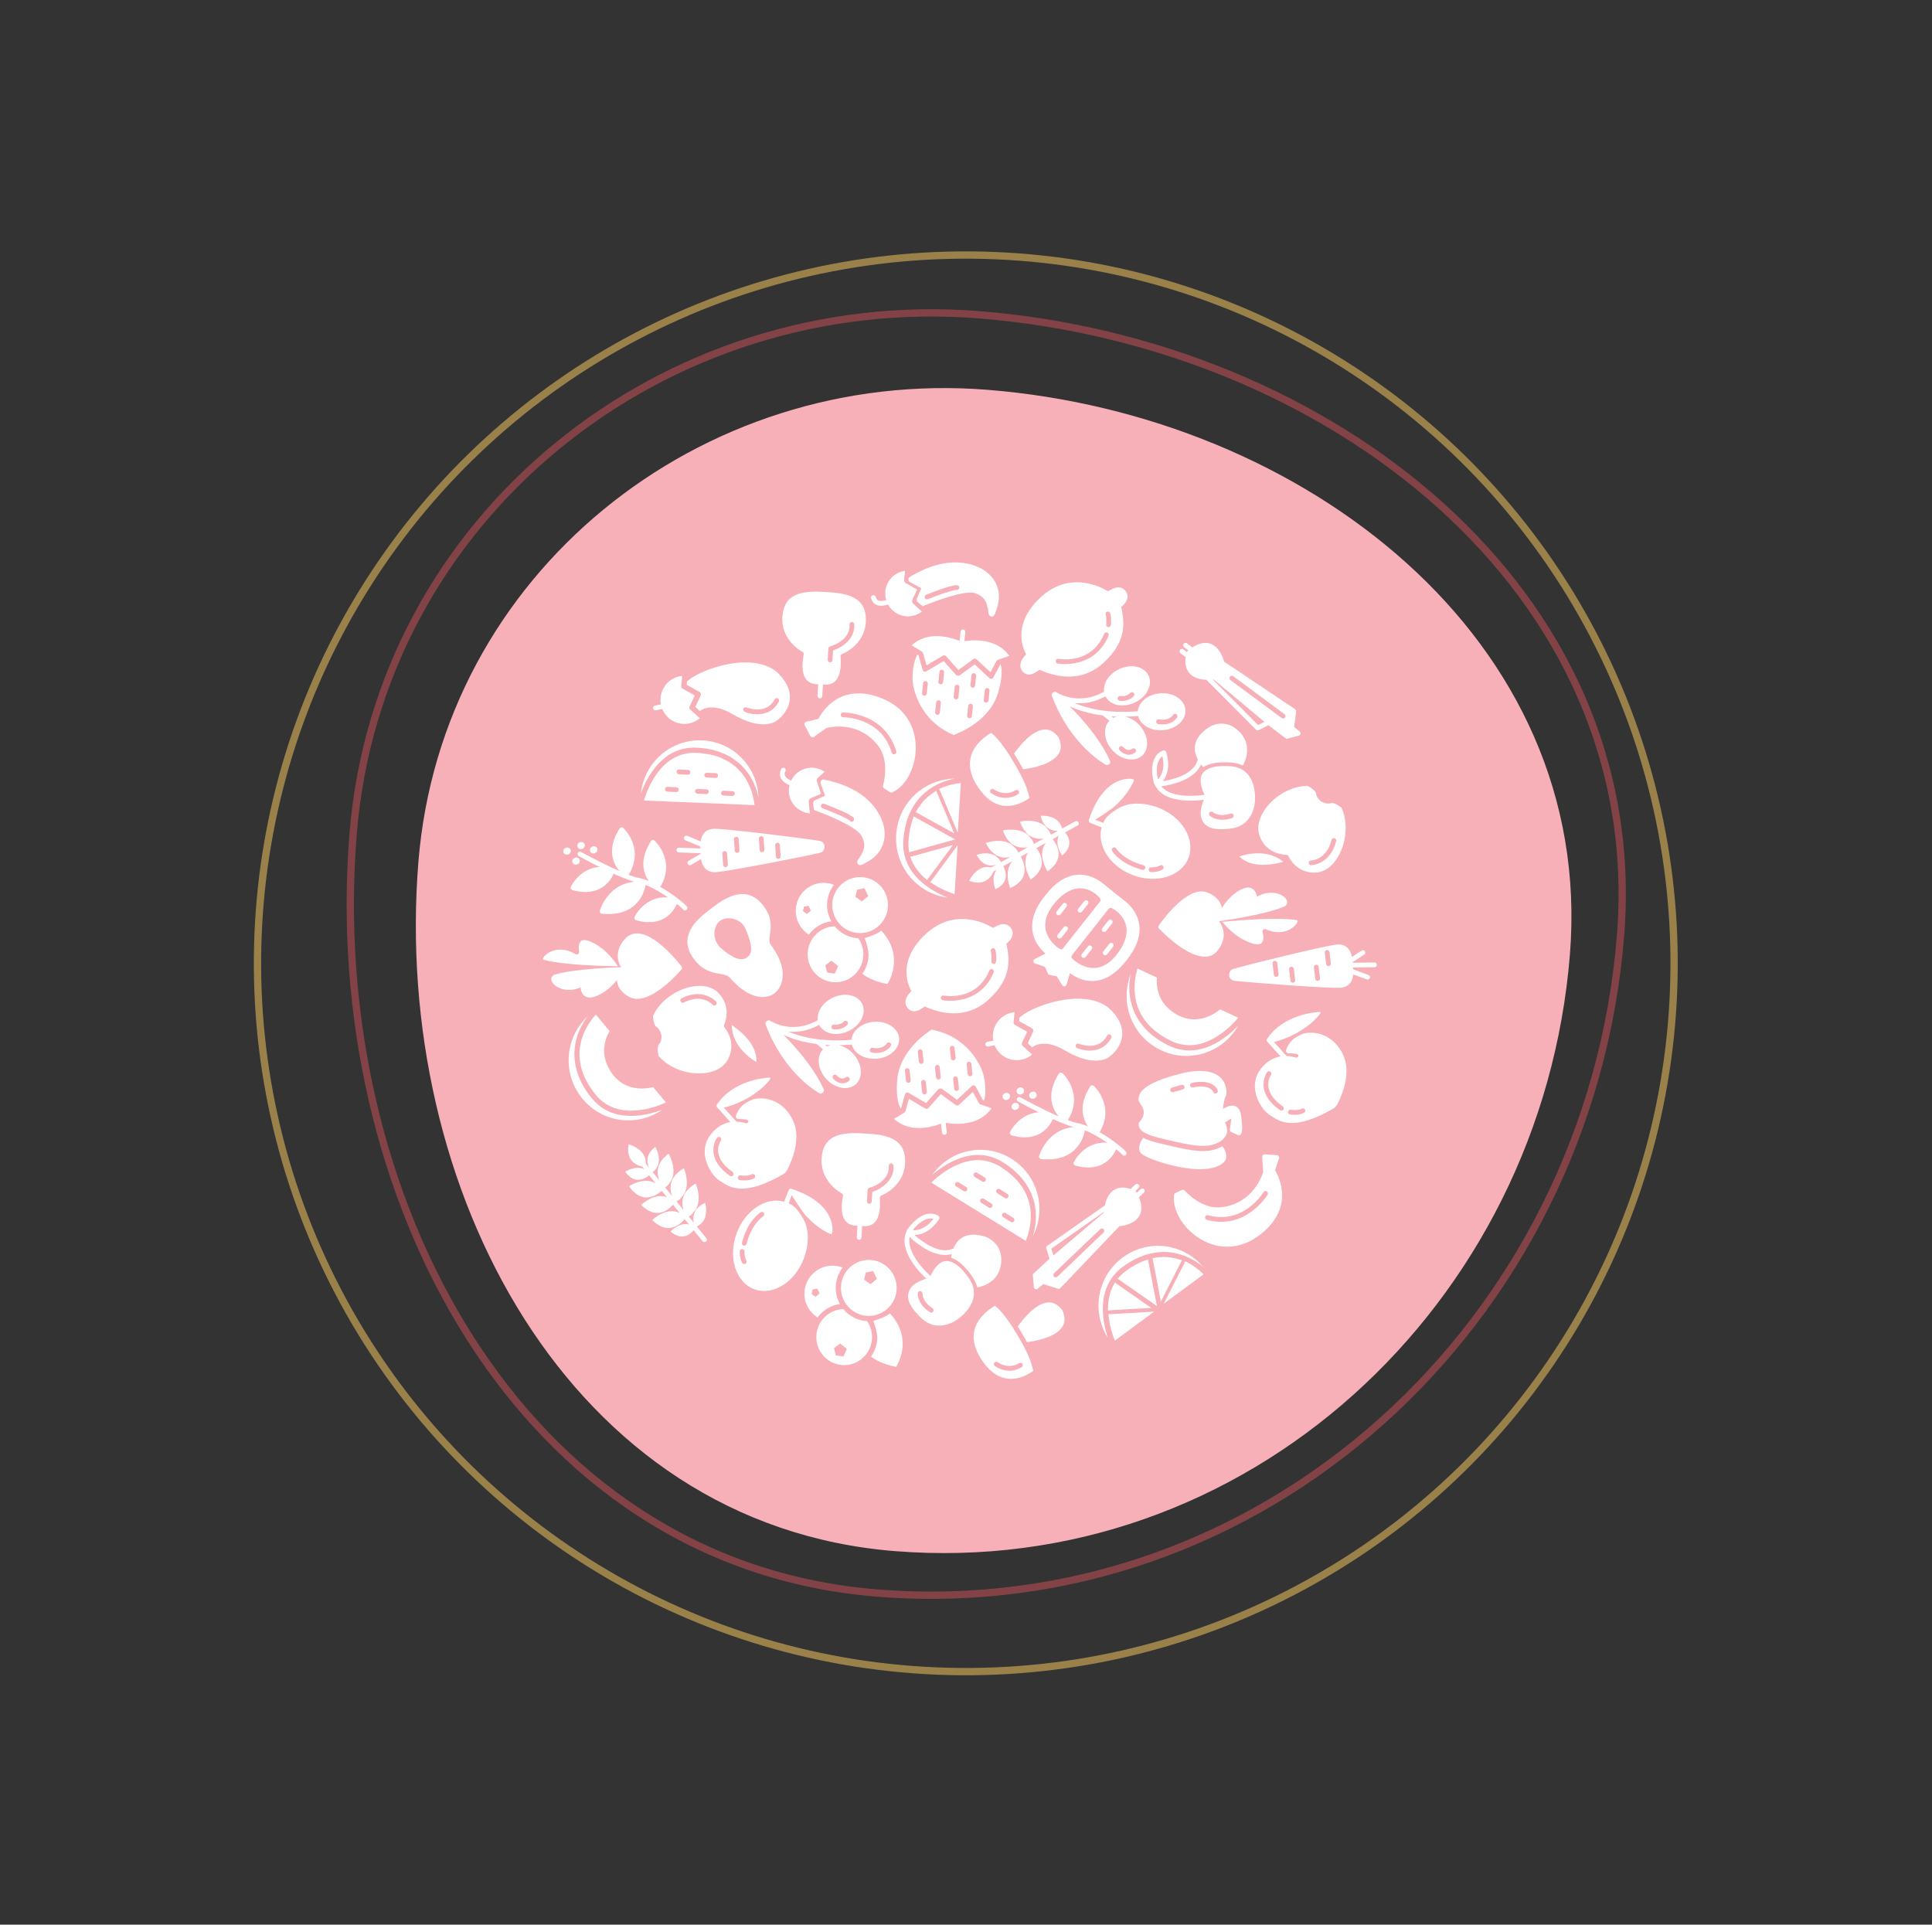 <svg width="265" height="264" viewBox="0 0 265 264" fill="none" xmlns="http://www.w3.org/2000/svg">
<rect x="0" y="0" width="265" height="264" fill="#333333" stroke="none"/>
<circle opacity="0.5" cx="132.472" cy="132.136" r="97.155" transform="rotate(-27.657 132.472 132.136)" stroke="#FFD160"/>
<path opacity="0.5" d="M134.35 43.18C158.217 45.094 181.167 54.503 197.662 69.381C214.151 84.253 224.184 104.577 222.277 128.363C218.027 181.373 173.257 222.756 120.295 218.51C95.721 216.54 76.778 202.868 64.46 183.507C52.136 164.138 46.453 139.085 48.43 114.426C51.912 70.993 90.884 39.696 134.35 43.18Z" stroke="#D55258"/>
<path d="M135.492 53.472C178.79 56.943 218.807 87.612 215.336 130.91C211.479 179.024 170.836 216.618 122.722 212.76C77.996 209.175 53.801 162.974 57.387 118.248C60.554 78.748 95.992 50.306 135.492 53.472Z" fill="#F8B0B8"/>
<g clip-path="url(#clip0_380_1176)">
<path d="M103.737 145.69C100.765 143.814 100.366 141.644 100.372 140.603C103.515 142.761 103.828 144.717 103.737 145.69Z" fill="white"/>
<path d="M99.791 145.418C100.232 144.622 100.397 143.802 100.281 142.979C100.144 142.021 99.654 141.271 99.371 140.913C99.298 140.821 99.283 140.698 99.326 140.588C99.496 140.163 99.761 139.306 99.624 138.348C99.508 137.524 99.122 136.784 98.477 136.144C97.661 135.333 96.374 135.048 94.859 135.342C92.565 135.786 90.451 137.393 89.568 139.348C89.568 139.443 89.581 139.627 89.611 139.841C89.684 140.352 89.836 140.717 90.025 140.842C90.56 141.188 90.703 141.874 90.728 142.033C90.728 142.036 90.728 142.039 90.728 142.042C90.728 142.042 90.731 142.063 90.731 142.066C90.731 142.073 90.731 142.082 90.731 142.088C90.758 142.324 90.755 142.835 90.365 143.285C90.216 143.459 90.171 143.851 90.244 144.362C90.274 144.576 90.317 144.757 90.341 144.846C91.732 146.477 94.208 147.426 96.533 147.206C98.069 147.062 99.225 146.425 99.782 145.418H99.791ZM97.737 137.818C97.677 137.751 96.295 136.239 93.788 137.509C93.627 137.592 93.432 137.524 93.35 137.362C93.335 137.328 93.323 137.295 93.32 137.261C93.302 137.126 93.368 136.989 93.496 136.921C96.469 135.418 98.209 137.365 98.227 137.383C98.346 137.518 98.331 137.726 98.197 137.846C98.063 137.965 97.856 137.95 97.737 137.815V137.818Z" fill="white"/>
<path d="M169.985 117.47C173.338 116.426 175.234 117.534 176.016 118.214C172.343 119.206 170.661 118.174 169.985 117.47Z" fill="white"/>
<path d="M172.761 114.636C173.074 115.493 173.585 116.151 174.282 116.598C175.094 117.118 175.979 117.231 176.433 117.25C176.548 117.256 176.652 117.323 176.707 117.427C176.917 117.834 177.391 118.593 178.204 119.114C178.9 119.561 179.71 119.75 180.613 119.674C181.757 119.579 182.81 118.783 183.574 117.436C184.733 115.398 184.9 112.735 184 110.788C183.927 110.73 183.78 110.617 183.601 110.501C183.169 110.222 182.795 110.1 182.576 110.167C181.964 110.351 181.359 110.014 181.219 109.928C181.216 109.928 181.213 109.925 181.21 109.922L181.191 109.91C181.185 109.907 181.179 109.901 181.173 109.898C180.978 109.763 180.595 109.429 180.51 108.839C180.476 108.612 180.209 108.321 179.777 108.043C179.597 107.927 179.433 107.844 179.348 107.801C177.212 107.801 174.881 109.074 173.533 110.99C172.642 112.258 172.368 113.552 172.764 114.636H172.761ZM179.831 118.021C179.923 118.021 181.961 117.948 182.636 115.208C182.679 115.034 182.856 114.927 183.032 114.969C183.069 114.979 183.099 114.994 183.129 115.012C183.245 115.086 183.306 115.226 183.269 115.367C182.466 118.618 179.865 118.676 179.837 118.676C179.658 118.676 179.512 118.532 179.509 118.352C179.509 118.171 179.652 118.024 179.831 118.021Z" fill="white"/>
<path d="M112.263 98.603L110.589 99.001C110.492 99.026 110.41 99.093 110.367 99.185C110.324 99.277 110.327 99.384 110.373 99.473L111.149 100.966C111.231 101.126 111.429 101.19 111.587 101.104C111.605 101.095 111.624 101.083 111.642 101.067L113.333 99.862C116.181 99.207 118.865 100.146 120.508 102.368C122.096 104.517 121.128 107.725 121.119 107.755C121.077 107.896 121.128 108.046 121.25 108.126L122.072 108.667C122.166 108.729 122.281 108.738 122.385 108.692C124.296 107.819 125.653 105.184 125.61 102.429C125.604 101.995 125.564 101.572 125.491 101.165C125.068 98.763 123.526 96.865 121.134 95.858C115.259 93.388 112.707 97.713 112.256 98.603H112.263ZM115.634 97.728C115.691 97.728 121.357 97.682 122.933 103.054C122.939 103.069 122.942 103.088 122.945 103.103C122.966 103.259 122.869 103.412 122.714 103.458C122.54 103.51 122.361 103.412 122.309 103.238C120.87 98.34 115.698 98.38 115.646 98.38C115.466 98.383 115.317 98.239 115.314 98.059C115.311 97.878 115.454 97.728 115.634 97.725V97.728Z" fill="white"/>
<path d="M174.892 160.52L175.434 158.879C175.464 158.784 175.452 158.677 175.394 158.595C175.34 158.512 175.248 158.457 175.148 158.451L173.478 158.331C173.298 158.319 173.143 158.454 173.131 158.634C173.131 158.656 173.131 158.68 173.131 158.702L173.262 160.783C172.318 163.565 170.119 165.371 167.371 165.61C164.718 165.843 162.515 163.33 162.494 163.305C162.4 163.195 162.242 163.161 162.111 163.223L161.222 163.642C161.122 163.688 161.052 163.786 161.037 163.896C160.772 165.99 162.287 168.533 164.642 169.947C165.013 170.171 165.391 170.357 165.774 170.51C168.031 171.407 170.444 171.086 172.553 169.565C177.728 165.83 175.407 161.377 174.892 160.523V160.52ZM173.864 163.865C173.837 163.914 170.898 168.787 165.524 167.318C165.509 167.312 165.491 167.306 165.476 167.3C165.333 167.235 165.254 167.073 165.296 166.917C165.342 166.742 165.521 166.638 165.695 166.687C170.593 168.028 173.277 163.578 173.304 163.532C173.395 163.376 173.596 163.324 173.751 163.415C173.907 163.507 173.958 163.709 173.864 163.865Z" fill="white"/>
<path d="M137.129 159.99C133.064 157.499 128.878 161.111 127.746 162.216L140.698 170.204C141.477 168.306 142.737 163.428 137.129 159.99ZM133.572 160.97C133.667 160.817 133.868 160.768 134.02 160.863L135.069 161.515C135.152 161.564 135.203 161.646 135.218 161.735C135.231 161.812 135.218 161.894 135.176 161.965C135.082 162.118 134.881 162.167 134.729 162.072L133.679 161.42C133.527 161.325 133.478 161.123 133.572 160.97ZM132.188 163.379L131.138 162.727C130.986 162.632 130.938 162.43 131.032 162.277C131.126 162.124 131.327 162.075 131.479 162.17L132.529 162.822C132.611 162.874 132.663 162.953 132.678 163.042C132.69 163.118 132.678 163.201 132.635 163.272C132.541 163.425 132.34 163.474 132.188 163.379ZM136.679 163.219C136.773 163.066 136.974 163.017 137.126 163.112L138.176 163.767C138.258 163.819 138.31 163.899 138.325 163.988C138.337 164.064 138.325 164.147 138.282 164.217C138.188 164.37 137.987 164.419 137.835 164.324L136.785 163.672C136.633 163.578 136.585 163.376 136.679 163.223V163.219ZM135.641 165.641L134.592 164.986C134.44 164.891 134.391 164.689 134.485 164.536C134.58 164.383 134.78 164.334 134.932 164.428L135.982 165.08C136.064 165.132 136.116 165.212 136.131 165.301C136.143 165.377 136.131 165.46 136.089 165.53C135.994 165.683 135.794 165.732 135.641 165.637V165.641ZM137.942 166.4L138.991 167.052C139.073 167.104 139.125 167.183 139.14 167.272C139.152 167.348 139.14 167.431 139.098 167.502C139.003 167.655 138.803 167.704 138.65 167.609L137.601 166.957C137.449 166.862 137.4 166.66 137.494 166.507C137.589 166.354 137.789 166.305 137.942 166.4Z" fill="white"/>
<path d="M127.874 161.144C129.636 159.635 133.585 156.988 137.494 159.384C140.248 161.071 141.571 163.235 141.961 165.411C142.219 166.85 142.07 168.291 141.66 169.61C142.475 168.025 142.761 166.192 142.445 164.416C141.65 159.996 137.431 157.049 133.037 157.848C130.95 158.227 129.094 159.43 127.877 161.147L127.874 161.144Z" fill="white"/>
<path d="M95.44 103.265C90.681 103.081 88.774 108.285 88.32 109.803L103.499 110.437C103.262 108.398 101.999 103.519 95.44 103.262V103.265ZM92.805 105.861C92.814 105.68 92.966 105.539 93.146 105.548L94.378 105.607C94.472 105.61 94.557 105.656 94.615 105.726C94.664 105.787 94.691 105.864 94.688 105.949C94.679 106.13 94.527 106.271 94.347 106.262L93.115 106.203C92.936 106.194 92.796 106.041 92.805 105.861ZM92.762 108.643L91.53 108.585C91.351 108.576 91.211 108.423 91.22 108.242C91.229 108.061 91.381 107.921 91.561 107.93L92.793 107.988C92.89 107.994 92.972 108.037 93.03 108.107C93.079 108.168 93.109 108.245 93.103 108.331C93.094 108.511 92.942 108.652 92.762 108.643ZM96.608 106.304C96.617 106.124 96.769 105.983 96.949 105.992L98.181 106.05C98.278 106.053 98.361 106.099 98.418 106.17C98.467 106.231 98.494 106.308 98.491 106.393C98.482 106.574 98.33 106.715 98.151 106.705L96.918 106.647C96.739 106.638 96.599 106.485 96.608 106.304ZM96.873 108.928L95.641 108.869C95.461 108.86 95.321 108.707 95.33 108.527C95.339 108.346 95.492 108.208 95.671 108.214L96.903 108.273C97.001 108.276 97.083 108.322 97.141 108.392C97.189 108.453 97.217 108.53 97.214 108.615C97.204 108.796 97.052 108.937 96.873 108.928ZM99.249 108.465L100.481 108.524C100.579 108.527 100.661 108.573 100.719 108.643C100.767 108.704 100.795 108.781 100.792 108.866C100.782 109.047 100.63 109.188 100.451 109.179L99.219 109.12C99.039 109.111 98.899 108.958 98.908 108.778C98.917 108.597 99.07 108.456 99.249 108.465Z" fill="white"/>
<path d="M87.913 108.805C88.722 106.626 90.889 102.377 95.465 102.555C98.687 102.68 100.889 103.92 102.283 105.631C103.205 106.76 103.774 108.095 104.051 109.445C103.996 107.66 103.357 105.919 102.222 104.523C99.389 101.049 94.278 100.544 90.825 103.394C89.185 104.746 88.147 106.705 87.913 108.805Z" fill="white"/>
<path d="M115.436 163.669C115.573 163.74 115.649 163.896 115.622 164.049C115.321 165.638 115.433 166.779 115.95 167.446C116.27 167.86 116.757 168.086 117.393 168.123C117.469 168.126 117.542 168.129 117.605 168.126L117.517 169.718C117.508 169.898 117.645 170.051 117.825 170.063C118.004 170.073 118.156 169.935 118.168 169.754L118.257 168.163C118.32 168.172 118.394 168.178 118.47 168.181C119.105 168.218 119.614 168.043 119.976 167.673C120.563 167.07 120.8 165.947 120.675 164.334C120.663 164.178 120.754 164.034 120.901 163.979C121.031 163.93 124.138 162.705 124.153 159.286C124.165 156.838 122.662 155.708 119.13 155.509C118.969 155.5 118.804 155.494 118.637 155.488C118.454 155.473 118.29 155.46 118.126 155.451C114.593 155.252 112.978 156.207 112.719 158.644C112.357 162.044 115.308 163.605 115.436 163.673V163.669ZM118.999 163.229C119.008 163.088 119.102 162.969 119.239 162.932C119.355 162.901 122.063 162.133 121.905 159.935C121.892 159.755 122.026 159.599 122.206 159.586C122.221 159.586 122.233 159.586 122.248 159.586C122.41 159.596 122.543 159.724 122.556 159.889C122.705 161.943 120.828 163.1 119.641 163.495L119.568 164.811C119.559 164.992 119.404 165.129 119.224 165.12C119.045 165.111 118.908 164.955 118.917 164.774L119.002 163.229H118.999Z" fill="white"/>
<path d="M110.053 89.4C110.19 89.47 110.266 89.626 110.239 89.779C109.938 91.368 110.05 92.51 110.568 93.177C110.887 93.59 111.374 93.816 112.01 93.85C112.086 93.853 112.159 93.856 112.223 93.853L112.134 95.445C112.125 95.625 112.262 95.778 112.442 95.791C112.621 95.8 112.773 95.662 112.786 95.481L112.874 93.89C112.938 93.899 113.011 93.905 113.087 93.908C113.723 93.945 114.231 93.77 114.593 93.4C115.18 92.797 115.417 91.674 115.293 90.061C115.28 89.905 115.372 89.761 115.518 89.706C115.649 89.657 118.755 88.433 118.77 85.014C118.782 82.565 117.279 81.436 113.747 81.237C113.586 81.227 113.421 81.221 113.254 81.215C113.072 81.2 112.907 81.188 112.743 81.178C109.211 80.98 107.595 81.934 107.336 84.371C106.974 87.771 109.926 89.332 110.053 89.4ZM113.616 88.959C113.625 88.818 113.72 88.699 113.857 88.662C113.972 88.632 116.68 87.863 116.522 85.666C116.51 85.485 116.643 85.329 116.823 85.317C116.838 85.317 116.85 85.317 116.866 85.317C117.027 85.326 117.161 85.454 117.173 85.62C117.322 87.673 115.445 88.83 114.258 89.225L114.185 90.541C114.176 90.722 114.021 90.86 113.841 90.85C113.662 90.841 113.525 90.685 113.534 90.505L113.619 88.959H113.616Z" fill="white"/>
<path d="M98.711 133.573C99.329 133.683 99.816 133.769 100.126 134.121C103.585 138.072 105.94 136.471 106.196 136.279C106.208 136.269 106.217 136.26 106.229 136.254C106.238 136.248 106.248 136.242 106.26 136.233C106.372 136.147 109.01 134.063 105.73 129.597C105.456 129.223 105.52 128.767 105.612 128.137C105.758 127.118 105.955 125.725 104.553 124.045C102.377 121.44 99.703 122.979 97.884 124.363C97.759 124.458 97.634 124.556 97.519 124.648C97.388 124.742 97.26 124.837 97.135 124.932C95.316 126.316 93.113 128.483 95.008 131.299C96.247 133.135 97.671 133.392 98.711 133.576V133.573ZM97.996 127.972C98.021 127.286 98.31 126.649 98.748 126.319C99.21 125.967 99.962 125.863 100.658 126.052C101.097 126.172 101.888 126.515 102.277 127.454C103.077 129.395 103.369 130.65 102.499 131.311C101.723 131.902 100.506 131.479 98.885 130.053C98.294 129.533 97.969 128.774 97.999 127.972H97.996Z" fill="white"/>
<path d="M128.455 108.459C127.384 109.065 126.341 109.999 125.607 111.434C125.656 111.434 125.705 111.446 125.75 111.471L130.886 114.327L128.477 108.615C128.455 108.563 128.452 108.508 128.455 108.456V108.459Z" fill="white"/>
<path d="M125.035 117.482C124.971 117.501 124.907 117.498 124.85 117.479C125.269 118.857 126.173 119.922 127.18 120.727C127.189 120.684 127.208 120.641 127.238 120.601L130.709 115.906L125.035 117.482Z" fill="white"/>
<path d="M125.355 111.979C124.963 112.916 124.692 114.039 124.613 115.395C124.579 115.946 124.622 116.46 124.719 116.941C124.728 116.931 124.738 116.919 124.75 116.91C124.783 116.882 124.82 116.864 124.865 116.852L131.008 115.144L125.437 112.043C125.407 112.025 125.38 112.003 125.358 111.979H125.355Z" fill="white"/>
<path d="M130.001 123.132C127.835 122.269 123.63 119.983 123.904 115.352C124.095 112.089 125.385 109.889 127.126 108.511C128.276 107.602 129.624 107.054 130.984 106.797C129.195 106.815 127.439 107.425 126.018 108.548C122.483 111.345 121.868 116.512 124.646 120.069C125.966 121.758 127.908 122.851 130.001 123.129V123.132Z" fill="white"/>
<path d="M127.579 120.984C128.887 121.908 130.266 122.429 130.932 122.646L131.349 115.94L127.686 120.895C127.655 120.935 127.622 120.965 127.579 120.987V120.984Z" fill="white"/>
<path d="M128.908 108.386L131.37 114.223L131.793 107.406C131.047 107.48 129.922 107.682 128.771 108.233C128.829 108.266 128.881 108.318 128.908 108.386Z" fill="white"/>
<path d="M162.15 172.889C161.003 172.451 159.622 172.243 158.055 172.595C158.085 172.635 158.109 172.677 158.119 172.729L159.229 178.527L162.043 173.005C162.068 172.956 162.107 172.916 162.153 172.889H162.15Z" fill="white"/>
<path d="M153.072 176.032C153.017 175.995 152.98 175.943 152.956 175.888C152.177 177.094 151.943 178.475 151.973 179.769C152.013 179.748 152.058 179.736 152.104 179.733L157.912 179.402L153.072 176.032Z" fill="white"/>
<path d="M157.477 172.751C156.509 173.048 155.478 173.559 154.395 174.367C153.954 174.694 153.588 175.056 153.284 175.441C153.299 175.441 153.315 175.441 153.327 175.441C153.369 175.45 153.409 175.466 153.445 175.493L158.688 179.142L157.48 172.855C157.474 172.818 157.474 172.785 157.48 172.754L157.477 172.751Z" fill="white"/>
<path d="M151.946 183.488C151.216 181.263 150.263 176.549 153.972 173.795C156.583 171.851 159.09 171.435 161.256 171.897C162.686 172.203 163.97 172.892 165.035 173.776C163.872 172.408 162.284 171.441 160.516 171.064C156.117 170.128 151.778 172.965 150.847 177.391C150.403 179.494 150.814 181.691 151.946 183.488Z" fill="white"/>
<path d="M152.031 180.238C152.162 181.841 152.652 183.237 152.914 183.892L158.299 179.913L152.171 180.262C152.123 180.262 152.077 180.256 152.034 180.241L152.031 180.238Z" fill="white"/>
<path d="M162.494 173.192L159.619 178.833L165.09 174.789C164.557 174.26 163.678 173.522 162.522 172.987C162.534 173.054 162.525 173.124 162.491 173.192H162.494Z" fill="white"/>
<path d="M93.843 114.832C93.773 114.997 93.852 115.19 94.016 115.26L96.067 116.12C96.07 116.212 96.076 116.298 96.085 116.38L93.128 116.273C92.948 116.267 92.796 116.408 92.79 116.589C92.784 116.769 92.924 116.922 93.104 116.928L96.113 117.035C96.113 117.06 96.113 117.084 96.113 117.109L94.454 118.076C94.299 118.168 94.245 118.367 94.336 118.523C94.427 118.679 94.625 118.734 94.78 118.642L96.158 117.837C96.231 118.321 96.408 118.829 96.791 119.187C97.162 119.533 97.661 119.68 98.273 119.625C100.18 119.453 109.661 117.632 112.509 116.968C112.779 116.904 112.989 116.69 113.069 116.39C113.151 116.074 113.069 115.75 112.846 115.545C112.728 115.435 112.576 115.364 112.405 115.337C109.421 114.875 99.949 113.711 98.054 113.681C97.409 113.672 96.907 113.874 96.56 114.284C96.286 114.608 96.155 115.018 96.097 115.416L94.269 114.648C94.105 114.578 93.913 114.657 93.843 114.826V114.832ZM106.621 115.597C106.716 115.591 106.801 115.624 106.865 115.683C106.923 115.738 106.962 115.814 106.968 115.9L107.078 117.458C107.09 117.638 106.956 117.795 106.777 117.807C106.597 117.819 106.442 117.684 106.43 117.504L106.323 115.946C106.311 115.765 106.445 115.609 106.625 115.597H106.621ZM104.388 114.688C104.483 114.682 104.568 114.715 104.632 114.774C104.689 114.829 104.729 114.905 104.735 114.991L104.845 116.549C104.857 116.729 104.723 116.885 104.543 116.898C104.364 116.91 104.209 116.775 104.197 116.595L104.087 115.037C104.075 114.856 104.209 114.7 104.388 114.688ZM99.538 118.948C99.359 118.961 99.204 118.826 99.192 118.645L99.082 117.087C99.07 116.907 99.204 116.751 99.383 116.739C99.478 116.732 99.563 116.766 99.627 116.824C99.684 116.879 99.724 116.956 99.73 117.042L99.84 118.6C99.852 118.78 99.718 118.936 99.538 118.948ZM100.975 114.78C101.069 114.774 101.154 114.807 101.218 114.865C101.276 114.92 101.315 114.997 101.321 115.083L101.431 116.641C101.443 116.821 101.309 116.977 101.13 116.99C100.95 117.002 100.795 116.867 100.783 116.687L100.673 115.129C100.661 114.948 100.795 114.792 100.975 114.78Z" fill="white"/>
<path d="M187.887 134.148C187.948 133.98 187.86 133.79 187.693 133.729L185.606 132.967C185.596 132.875 185.587 132.789 185.575 132.71L188.532 132.673C188.712 132.673 188.855 132.523 188.852 132.342C188.852 132.162 188.703 132.018 188.523 132.021L185.514 132.058C185.514 132.033 185.514 132.009 185.514 131.984L187.127 130.937C187.276 130.84 187.322 130.637 187.224 130.484C187.127 130.331 186.926 130.289 186.774 130.387L185.435 131.256C185.341 130.778 185.14 130.276 184.738 129.937C184.352 129.609 183.847 129.487 183.238 129.569C181.343 129.833 171.96 132.107 169.146 132.909C168.878 132.985 168.677 133.212 168.613 133.512C168.546 133.83 168.647 134.151 168.875 134.344C168.997 134.448 169.152 134.512 169.325 134.531C172.328 134.849 181.842 135.556 183.741 135.492C184.386 135.47 184.878 135.244 185.204 134.819C185.463 134.482 185.575 134.066 185.612 133.665L187.474 134.344C187.644 134.405 187.83 134.32 187.89 134.148H187.887ZM175.088 133.998C174.993 134.01 174.905 133.98 174.838 133.925C174.777 133.873 174.735 133.799 174.726 133.714L174.543 132.162C174.522 131.981 174.65 131.819 174.829 131.798C175.009 131.776 175.17 131.905 175.191 132.085L175.374 133.637C175.395 133.815 175.267 133.98 175.088 134.001V133.998ZM177.36 134.8C177.269 134.812 177.178 134.782 177.114 134.724C177.053 134.672 177.01 134.598 177.001 134.512L176.819 132.961C176.798 132.78 176.925 132.618 177.105 132.596C177.281 132.575 177.446 132.704 177.467 132.884L177.649 134.436C177.671 134.617 177.543 134.779 177.363 134.8H177.36ZM182 130.31C182.18 130.289 182.341 130.417 182.362 130.598L182.545 132.15C182.566 132.33 182.438 132.492 182.259 132.514C182.164 132.526 182.076 132.495 182.012 132.44C181.952 132.388 181.909 132.315 181.9 132.229L181.717 130.677C181.696 130.497 181.824 130.334 182.003 130.313L182 130.31ZM180.765 134.543C180.671 134.555 180.582 134.525 180.518 134.467C180.458 134.415 180.415 134.341 180.406 134.255L180.223 132.704C180.202 132.523 180.33 132.361 180.509 132.339C180.689 132.318 180.85 132.446 180.871 132.627L181.054 134.179C181.075 134.359 180.947 134.522 180.768 134.543H180.765Z" fill="white"/>
<path d="M124.995 135.957C124.719 136.223 124.265 136.738 124.204 137.331C124.168 137.671 124.271 137.996 124.497 138.268C124.71 138.522 124.965 138.672 125.257 138.706C125.805 138.773 126.316 138.415 126.654 138.179C126.711 138.14 126.784 138.088 126.836 138.057C126.882 138.075 126.94 138.1 126.994 138.121C127.496 138.332 128.543 138.773 129.864 138.932C132.045 139.196 133.968 138.589 135.577 137.133C138.894 134.124 138.459 131.449 138.042 129.453C138.316 129.227 138.808 128.749 138.894 128.171C138.942 127.849 138.857 127.537 138.647 127.268C138.419 126.974 138.133 126.805 137.801 126.763C137.278 126.698 136.764 126.98 136.387 127.188C136.323 127.222 136.262 127.255 136.207 127.283C135.775 127.014 134.522 126.31 132.86 126.108C130.725 125.851 128.774 126.499 127.061 128.042C124.387 130.451 123.639 133.325 124.999 135.957H124.995ZM136.116 130.081C136.158 130.068 136.204 130.062 136.25 130.068C136.374 130.084 136.484 130.169 136.524 130.298C136.73 130.986 136.627 131.883 136.621 131.923C136.6 132.104 136.438 132.229 136.259 132.208C136.079 132.186 135.955 132.024 135.976 131.844C135.976 131.834 136.067 131.042 135.903 130.488C135.851 130.313 135.949 130.133 136.119 130.081H136.116ZM129.441 136.554C129.623 136.588 133.925 137.362 135.702 133.123C135.76 132.985 135.9 132.909 136.04 132.924C136.07 132.927 136.098 132.936 136.128 132.948C136.292 133.019 136.371 133.212 136.301 133.377C134.321 138.115 129.368 137.209 129.319 137.197C129.142 137.163 129.027 136.992 129.06 136.814C129.094 136.637 129.267 136.517 129.441 136.554Z" fill="white"/>
<path d="M140.749 89.77C140.473 90.036 140.019 90.551 139.958 91.144C139.922 91.484 140.025 91.808 140.25 92.081C140.463 92.335 140.719 92.485 141.011 92.519C141.559 92.586 142.07 92.228 142.408 91.992C142.465 91.952 142.538 91.9 142.59 91.87C142.636 91.888 142.694 91.913 142.748 91.934C143.25 92.145 144.297 92.586 145.617 92.745C147.799 93.008 149.722 92.402 151.331 90.945C154.648 87.937 154.212 85.261 153.796 83.266C154.069 83.039 154.562 82.562 154.648 81.983C154.696 81.662 154.611 81.35 154.401 81.081C154.173 80.787 153.887 80.618 153.555 80.576C153.032 80.511 152.518 80.793 152.141 81.001C152.077 81.035 152.016 81.068 151.961 81.099C151.529 80.829 150.275 80.126 148.614 79.924C146.478 79.666 144.528 80.315 142.815 81.858C140.141 84.267 139.395 87.141 140.752 89.773L140.749 89.77ZM151.87 83.893C151.912 83.881 151.958 83.875 152.004 83.881C152.128 83.896 152.238 83.982 152.277 84.111C152.484 84.799 152.381 85.696 152.375 85.736C152.354 85.916 152.192 86.042 152.013 86.021C151.833 85.999 151.709 85.837 151.73 85.656C151.73 85.647 151.821 84.854 151.657 84.3C151.605 84.129 151.702 83.945 151.873 83.893H151.87ZM145.195 90.367C145.377 90.401 149.679 91.175 151.456 86.936C151.514 86.798 151.654 86.722 151.794 86.737C151.824 86.74 151.852 86.749 151.882 86.761C152.046 86.832 152.125 87.025 152.055 87.19C150.075 91.928 145.121 91.022 145.073 91.01C144.896 90.976 144.781 90.805 144.814 90.627C144.848 90.45 145.021 90.33 145.195 90.367Z" fill="white"/>
<path d="M135.371 169.724C135.331 169.708 133.475 168.916 132.051 169.711C131.485 170.027 131.056 170.559 130.764 171.294C130.706 171.285 130.649 171.291 130.591 171.312C128.787 172.065 126.477 170.321 125.425 169.393C125.997 169.39 126.818 169.225 127.679 168.509C128.053 168.196 128.434 167.783 128.802 167.232C128.899 167.088 128.866 166.889 128.726 166.785C128.65 166.727 126.818 165.42 124.466 168.613C124.415 168.683 124.345 168.91 124.326 168.952C123.143 171.612 126.377 174.768 127.052 175.386C126.636 175.512 125.851 175.793 125.303 176.249C125.123 176.399 124.984 176.555 124.889 176.711C124.378 177.572 124.156 178.732 126.404 180.822C128.799 183.047 131.431 180.905 131.458 180.883C131.467 180.877 131.476 180.868 131.482 180.865C131.488 180.862 131.583 180.795 131.726 180.675C132.599 179.947 134.482 178.003 133.101 175.649C133.086 175.625 131.686 173.265 130.128 172.993C129.645 172.907 129.203 173.039 128.778 173.39C128.367 173.733 127.977 174.284 127.624 175.025C127.615 175.013 127.606 175.004 127.594 174.994C127.557 174.964 124.278 172.071 124.771 169.684C125.729 170.575 128.294 172.68 130.533 172.022C130.497 172.175 130.463 172.335 130.436 172.503C132.158 173.06 133.496 175.319 133.557 175.42C133.795 175.821 133.947 176.213 134.041 176.589C134.64 176.491 136.995 175.943 137.312 173.329C137.643 170.593 135.392 169.733 135.371 169.724ZM128.041 167.18C126.909 168.668 125.753 168.781 125.2 168.729C126.529 167.058 127.557 167.046 128.041 167.18ZM126.529 177.44C126.529 177.492 126.517 178.56 127.907 179.439C128.06 179.537 128.105 179.739 128.011 179.892C127.993 179.922 127.968 179.947 127.941 179.968C127.834 180.057 127.682 180.069 127.561 179.993C125.823 178.897 125.875 177.467 125.878 177.409C125.887 177.229 126.039 177.088 126.219 177.097C126.398 177.106 126.535 177.259 126.529 177.44Z" fill="white"/>
<path d="M166.033 99.632C165.996 99.653 164.21 100.596 163.921 102.206C163.806 102.846 163.943 103.516 164.326 104.211C164.283 104.251 164.25 104.3 164.232 104.358C163.669 106.24 160.864 106.935 159.485 107.164C159.844 106.718 160.237 105.971 160.231 104.847C160.231 104.361 160.149 103.801 159.96 103.164C159.911 102.996 159.738 102.898 159.568 102.941C159.473 102.965 157.31 103.565 158.274 107.415C158.296 107.498 158.427 107.7 158.448 107.74C159.744 110.345 164.223 109.824 165.123 109.693C164.956 110.097 164.676 110.883 164.679 111.599C164.679 111.835 164.712 112.04 164.773 112.215C165.111 113.157 165.862 114.063 168.896 113.638C172.124 113.182 172.142 109.775 172.142 109.742C172.142 109.732 172.142 109.72 172.142 109.708C172.142 109.699 172.151 109.585 172.151 109.399C172.145 108.257 171.841 105.561 169.154 105.147C169.127 105.144 166.425 104.74 165.227 105.781C164.855 106.102 164.676 106.531 164.679 107.085C164.679 107.62 164.861 108.272 165.208 109.019C165.193 109.019 165.181 109.019 165.166 109.022C165.12 109.031 160.815 109.754 159.291 107.859C160.584 107.679 163.827 107.011 164.74 104.85C164.834 104.976 164.938 105.104 165.047 105.23C166.565 104.241 169.151 104.627 169.267 104.645C169.723 104.716 170.122 104.841 170.472 105.01C170.776 104.48 171.844 102.301 170.034 100.4C168.138 98.407 166.051 99.617 166.03 99.629L166.033 99.632ZM159.434 103.727C159.86 105.548 159.218 106.522 158.828 106.92C158.384 104.826 159.026 104.018 159.434 103.727ZM166.371 111.401C166.41 111.434 167.226 112.12 168.783 111.593C168.954 111.535 169.139 111.627 169.197 111.798C169.209 111.832 169.212 111.866 169.212 111.902C169.212 112.04 169.127 112.169 168.99 112.215C167.046 112.873 165.981 111.93 165.935 111.89C165.802 111.768 165.793 111.563 165.911 111.428C166.033 111.296 166.237 111.284 166.371 111.404V111.401Z" fill="white"/>
<path d="M105.079 147.857C104.897 147.87 100.552 148.191 98.34 151.497C98.258 151.622 98.267 151.787 98.37 151.901L100.184 153.912C99.526 154.025 98.787 154.316 98.087 154.955C97.89 155.136 97.695 155.344 97.506 155.583C96.785 156.501 96.52 157.554 96.727 158.717C97.001 160.263 98.045 161.545 98.665 161.925C98.76 161.983 98.86 162.047 98.964 162.118C100.129 162.883 102.058 164.15 107.364 161.101C107.613 160.958 107.826 160.756 107.96 160.498C108.563 159.354 109.971 156.198 108.751 153.652C107.166 150.349 104.042 150.456 103.141 150.863L103.117 150.872C102.63 151.093 101.525 151.46 100.944 153.033C100.868 153.241 101.02 153.462 101.242 153.468C101.897 153.492 102.32 153.557 102.332 153.56C102.499 153.624 102.703 153.7 102.639 153.869C102.575 154.037 102.386 154.123 102.219 154.059C102.173 154.04 101.69 153.869 101.005 153.85C100.999 153.841 100.993 153.829 100.984 153.82L99.277 151.925C100.531 151.671 103.53 150.533 105.38 148.347C105.459 148.255 105.727 147.955 105.663 147.851C105.599 147.747 105.201 147.842 105.079 147.851V147.857ZM100.521 161.264C100.412 161.365 100.245 161.377 100.117 161.288C98.824 160.385 98.072 159.369 97.89 158.273C97.677 157.006 98.316 156.112 98.343 156.073C98.45 155.926 98.653 155.895 98.796 156.002C98.942 156.109 98.973 156.311 98.869 156.458C98.86 156.47 98.364 157.187 98.535 158.175C98.693 159.087 99.35 159.954 100.488 160.749C100.637 160.854 100.674 161.056 100.57 161.206C100.555 161.227 100.54 161.245 100.521 161.261V161.264ZM103.533 161.196C103.61 161.331 103.579 161.499 103.47 161.6C103.451 161.616 103.433 161.631 103.412 161.643C102.679 162.056 101.528 161.885 101.48 161.876C101.303 161.848 101.182 161.68 101.209 161.502C101.236 161.325 101.404 161.202 101.58 161.23C101.851 161.27 102.648 161.325 103.092 161.074C103.248 160.985 103.448 161.04 103.537 161.199L103.533 161.196Z" fill="white"/>
<path d="M180.539 138.853C180.357 138.865 176.012 139.186 173.8 142.492C173.718 142.617 173.73 142.783 173.831 142.896L175.644 144.907C174.987 145.02 174.247 145.311 173.548 145.951C173.35 146.131 173.155 146.339 172.967 146.578C172.242 147.496 171.981 148.549 172.188 149.712C172.462 151.258 173.505 152.54 174.126 152.92C174.22 152.978 174.321 153.042 174.424 153.113C175.589 153.878 177.518 155.145 182.824 152.097C183.074 151.953 183.287 151.751 183.418 151.494C184.02 150.349 185.429 147.193 184.209 144.647C182.624 141.344 179.499 141.451 178.598 141.858L178.574 141.868C178.087 142.088 176.983 142.455 176.402 144.028C176.326 144.237 176.478 144.457 176.7 144.463C177.354 144.488 177.777 144.552 177.789 144.555C177.956 144.619 178.16 144.696 178.096 144.864C178.032 145.032 177.844 145.118 177.676 145.054C177.631 145.035 177.147 144.864 176.462 144.846C176.456 144.837 176.45 144.824 176.441 144.815L174.731 142.92C175.985 142.666 178.985 141.528 180.835 139.342C180.914 139.251 181.181 138.951 181.117 138.847C181.054 138.743 180.655 138.837 180.533 138.847L180.539 138.853ZM175.982 152.259C175.872 152.36 175.705 152.372 175.577 152.283C174.284 151.38 173.533 150.364 173.35 149.269C173.137 148.001 173.776 147.108 173.8 147.068C173.907 146.921 174.111 146.89 174.254 146.997C174.4 147.105 174.43 147.307 174.327 147.453C174.317 147.466 173.822 148.182 173.992 149.174C174.15 150.086 174.807 150.952 175.945 151.748C176.091 151.852 176.131 152.054 176.027 152.204C176.012 152.225 175.997 152.244 175.979 152.262L175.982 152.259ZM178.994 152.192C179.07 152.326 179.039 152.495 178.93 152.596C178.912 152.611 178.893 152.626 178.872 152.638C178.139 153.052 176.989 152.88 176.94 152.871C176.764 152.844 176.642 152.675 176.669 152.498C176.697 152.32 176.864 152.198 177.041 152.225C177.311 152.265 178.108 152.32 178.553 152.069C178.708 151.98 178.909 152.035 178.997 152.192H178.994Z" fill="white"/>
<path d="M167.761 127.47C167.649 127.047 167.445 126.674 167.201 126.359C167.201 126.359 167.204 126.352 167.207 126.349C167.22 126.349 167.232 126.349 167.244 126.349C167.484 126.319 173.18 125.557 176.098 124.375C176.438 124.237 176.524 123.996 176.548 123.861C176.594 123.589 176.46 123.298 176.171 123.047C175.544 122.499 174.032 122.067 172.419 123.004C172.358 122.673 172.225 122.279 171.926 122.015C171.625 121.752 171.065 121.547 170.107 122.073C168.926 122.719 168.108 123.726 167.594 124.547C167.548 124.265 167.451 124.023 167.347 123.83C166.818 122.86 165.671 122.34 165.026 122.282C162.294 122.037 159.078 126.759 158.941 126.961C158.856 127.087 158.868 127.258 158.974 127.369C159.029 127.427 159.525 127.95 160.258 128.593C161.606 129.771 163.754 131.354 165.452 131.219C166.161 131.164 166.73 130.824 167.147 130.215C167.789 129.275 167.995 128.351 167.758 127.467L167.761 127.47Z" fill="white"/>
<path d="M173.621 127.463C175.727 128.412 177.327 127.482 177.841 126.674C177.997 126.429 177.997 126.27 177.972 126.245C177.966 126.242 177.948 126.227 177.893 126.218C175.313 125.762 169.508 126.267 167.661 126.447C167.932 126.784 168.361 127.268 168.918 127.757C169.837 128.559 170.798 129.113 171.778 129.398C172.21 129.523 172.785 129.615 173.062 129.334C173.408 128.982 173.256 128.131 173.177 127.858C173.141 127.736 173.177 127.604 173.275 127.519C173.369 127.433 173.506 127.414 173.621 127.466V127.463Z" fill="white"/>
<path d="M84.758 131.51C84.825 131.944 84.986 132.333 85.193 132.676C85.193 132.676 85.19 132.682 85.187 132.682C85.175 132.682 85.163 132.679 85.151 132.679C84.907 132.685 79.166 132.811 76.136 133.665C75.783 133.763 75.67 133.995 75.634 134.124C75.558 134.39 75.661 134.693 75.92 134.975C76.483 135.59 77.94 136.184 79.644 135.431C79.668 135.767 79.756 136.174 80.027 136.468C80.298 136.762 80.833 137.028 81.841 136.612C83.085 136.098 84.007 135.189 84.609 134.43C84.624 134.718 84.694 134.965 84.776 135.167C85.196 136.193 86.279 136.836 86.915 136.964C89.605 137.509 93.317 133.169 93.475 132.985C93.572 132.869 93.579 132.697 93.487 132.575C93.439 132.511 93.003 131.938 92.343 131.216C91.132 129.897 89.17 128.088 87.466 128.033C86.757 128.011 86.152 128.284 85.671 128.844C84.932 129.707 84.624 130.604 84.764 131.51H84.758Z" fill="white"/>
<path d="M78.935 130.87C76.945 129.695 75.254 130.442 74.654 131.188C74.475 131.415 74.457 131.574 74.478 131.599C74.484 131.605 74.502 131.62 74.554 131.635C77.07 132.376 82.893 132.511 84.749 132.538C84.515 132.174 84.144 131.645 83.642 131.1C82.817 130.2 81.92 129.545 80.977 129.153C80.56 128.979 80 128.826 79.693 129.077C79.309 129.389 79.367 130.252 79.419 130.53C79.44 130.656 79.388 130.784 79.285 130.858C79.181 130.931 79.045 130.938 78.935 130.873V130.87Z" fill="white"/>
<path d="M134.263 151.313L133.435 149.771L131.527 151.552C131.473 151.604 131.403 151.635 131.33 151.641C131.247 151.65 131.162 151.628 131.092 151.576L129.033 150.077L127.341 151.987C127.231 152.109 127.052 152.136 126.912 152.054L124.67 150.725L124.189 152.409C124.165 152.492 124.113 152.562 124.037 152.608L122.625 153.474C123.705 154.463 125.117 154.87 126.827 154.683C127.812 154.576 128.643 154.291 129.072 154.12L129.206 155.369C129.224 155.549 129.385 155.678 129.565 155.659C129.744 155.641 129.872 155.479 129.854 155.298L129.714 154.01C130.103 154.083 131.065 154.221 132.172 154.102C133.882 153.915 135.172 153.214 136.018 152.017L134.454 151.472C134.372 151.445 134.305 151.387 134.263 151.31V151.313Z" fill="white"/>
<path d="M123.559 152.094H123.565L124.131 150.104C124.161 150 124.234 149.917 124.335 149.878C124.432 149.841 124.545 149.847 124.636 149.902L127.018 151.313L128.689 149.431C128.746 149.367 128.822 149.327 128.908 149.318L129.002 149.308C129.087 149.299 129.172 149.321 129.239 149.373L131.269 150.854L133.295 148.962C133.371 148.889 133.481 148.858 133.584 148.874C133.687 148.892 133.779 148.956 133.83 149.051L134.804 150.866L134.999 150.934C135.288 149.743 135.13 148.473 134.938 147.61C134.612 146.137 132.696 142.146 127.791 141.231C127.116 141.647 123.349 144.16 123.057 148.206C122.926 150.034 123.075 151.209 123.559 152.094ZM132.589 145.994C132.571 145.813 132.699 145.651 132.878 145.632C133.058 145.614 133.219 145.743 133.237 145.923L133.383 147.273C133.401 147.454 133.274 147.613 133.094 147.634C132.915 147.652 132.753 147.524 132.735 147.343L132.589 145.994ZM130.283 143.814C130.265 143.634 130.392 143.471 130.572 143.453C130.751 143.435 130.91 143.563 130.931 143.744L131.077 145.091C131.095 145.271 130.967 145.433 130.788 145.452C130.608 145.47 130.45 145.342 130.429 145.161L130.283 143.814ZM130.733 148.008C130.715 147.827 130.843 147.665 131.022 147.646C131.202 147.628 131.36 147.757 131.381 147.937L131.527 149.284C131.545 149.464 131.418 149.627 131.238 149.645C131.059 149.663 130.9 149.535 130.879 149.354L130.733 148.008ZM128.244 146.434C128.226 146.254 128.354 146.095 128.533 146.073C128.713 146.055 128.874 146.183 128.892 146.364L129.038 147.714C129.057 147.894 128.929 148.053 128.749 148.075C128.57 148.093 128.412 147.965 128.39 147.784L128.244 146.434ZM125.893 144.295C125.874 144.114 126.002 143.952 126.182 143.934C126.361 143.915 126.519 144.044 126.541 144.224L126.687 145.571C126.705 145.752 126.577 145.914 126.398 145.932C126.218 145.951 126.06 145.822 126.039 145.642L125.893 144.295ZM126.343 148.488C126.325 148.307 126.452 148.148 126.632 148.127C126.811 148.109 126.97 148.237 126.991 148.418L127.137 149.764C127.155 149.945 127.027 150.107 126.848 150.126C126.668 150.144 126.507 150.015 126.489 149.835L126.343 148.488ZM124.122 146.884C124.104 146.704 124.231 146.541 124.411 146.523C124.59 146.505 124.752 146.633 124.77 146.814L124.916 148.164C124.934 148.344 124.806 148.503 124.627 148.525C124.447 148.543 124.289 148.415 124.268 148.234L124.122 146.887V146.884Z" fill="white"/>
<path d="M126.608 89.583L127.089 91.267L129.331 89.935C129.395 89.895 129.471 89.883 129.541 89.889C129.623 89.899 129.702 89.935 129.76 90.003L131.455 91.909L133.511 90.407C133.645 90.309 133.825 90.321 133.946 90.431L135.857 92.21L136.682 90.667C136.721 90.59 136.791 90.532 136.87 90.505L138.434 89.96C137.588 88.763 136.295 88.062 134.585 87.879C133.6 87.771 132.726 87.872 132.273 87.946L132.407 86.697C132.425 86.516 132.297 86.357 132.118 86.336C131.938 86.317 131.777 86.446 131.759 86.627L131.622 87.915C131.257 87.762 130.347 87.419 129.24 87.3C127.53 87.116 126.121 87.523 125.041 88.515L126.453 89.381C126.526 89.427 126.581 89.498 126.605 89.58L126.608 89.583Z" fill="white"/>
<path d="M137.23 91.111H137.22L136.25 92.932C136.201 93.027 136.11 93.091 136.003 93.109C135.9 93.125 135.794 93.094 135.714 93.021L133.688 91.132L131.659 92.614C131.589 92.662 131.507 92.687 131.421 92.678L131.327 92.669C131.242 92.659 131.163 92.62 131.108 92.555L129.438 90.673L127.059 92.087C126.967 92.142 126.858 92.148 126.757 92.112C126.66 92.072 126.584 91.989 126.553 91.885L125.988 89.902L125.811 89.791C125.276 90.893 125.163 92.167 125.166 93.051C125.172 94.56 126.201 98.87 130.801 100.813C131.549 100.55 135.76 98.903 136.904 95.01C137.418 93.253 137.519 92.072 137.233 91.105L137.23 91.111ZM127.116 95.139C127.098 95.319 126.937 95.448 126.757 95.43C126.578 95.411 126.45 95.249 126.468 95.068L126.611 93.719C126.63 93.538 126.791 93.409 126.97 93.428C127.15 93.446 127.278 93.608 127.259 93.786L127.116 95.136V95.139ZM128.911 97.762C128.893 97.939 128.732 98.071 128.552 98.052C128.373 98.034 128.245 97.872 128.263 97.691L128.406 96.345C128.425 96.164 128.586 96.035 128.765 96.054C128.945 96.072 129.073 96.234 129.054 96.415L128.911 97.762ZM129.359 93.569C129.34 93.749 129.179 93.878 129 93.859C128.82 93.841 128.692 93.679 128.711 93.498L128.854 92.151C128.872 91.971 129.033 91.842 129.213 91.861C129.392 91.879 129.52 92.041 129.502 92.222L129.359 93.569ZM131.458 95.641C131.44 95.821 131.278 95.95 131.099 95.931C130.919 95.913 130.792 95.751 130.81 95.57L130.953 94.221C130.971 94.04 131.132 93.911 131.312 93.93C131.491 93.948 131.619 94.11 131.601 94.291L131.458 95.641ZM133.305 98.236C133.287 98.417 133.125 98.545 132.946 98.527C132.766 98.509 132.638 98.346 132.657 98.166L132.8 96.819C132.818 96.638 132.979 96.51 133.159 96.528C133.338 96.547 133.466 96.709 133.448 96.889L133.305 98.236ZM133.752 94.043C133.734 94.224 133.573 94.352 133.393 94.334C133.214 94.315 133.086 94.153 133.104 93.972L133.247 92.626C133.265 92.445 133.426 92.317 133.606 92.335C133.785 92.353 133.913 92.516 133.895 92.696L133.752 94.043ZM135.584 96.085C135.565 96.265 135.404 96.394 135.225 96.375C135.045 96.357 134.917 96.195 134.936 96.014L135.079 94.664C135.097 94.484 135.258 94.355 135.438 94.374C135.617 94.392 135.745 94.554 135.727 94.735L135.584 96.081V96.085Z" fill="white"/>
<path d="M141.632 127.812C141.882 129.309 142.834 130.31 143.406 130.791L141.918 131.556C141.802 131.617 141.732 131.739 141.742 131.871C141.751 132.003 141.839 132.116 141.961 132.156L143.324 132.621L143.728 133.539C143.771 133.637 143.859 133.707 143.966 133.729L144.942 133.916L145.7 135.146C145.767 135.256 145.892 135.314 146.019 135.299C146.147 135.281 146.251 135.192 146.287 135.07L146.759 133.472C147.346 133.925 148.535 134.65 150.06 134.555C151.645 134.457 153.139 133.509 154.499 131.733C155.856 130.068 156.452 128.449 156.273 126.925C156.057 125.101 154.788 123.959 154.252 123.555C154.161 123.484 153.154 122.689 152.777 122.392C152.409 122.095 151.432 121.305 151.344 121.229C151.313 121.201 151.277 121.174 151.24 121.143C150.659 120.678 149.333 119.821 147.626 120.004C146.108 120.17 144.675 121.119 143.372 122.817C141.955 124.556 141.37 126.233 141.632 127.809V127.812ZM152.086 124.638C152.168 124.537 152.305 124.501 152.424 124.553C152.442 124.559 152.682 124.614 153.133 124.975C154.164 125.798 155.564 127.635 153.376 130.674C152.491 131.902 151.496 132.599 150.416 132.749C149.08 132.933 147.948 132.214 147.392 131.77C147.072 131.516 147.039 131.43 147.029 131.421C146.935 131.317 146.932 131.158 147.017 131.048L152.086 124.638ZM150.349 122.683C150.799 123.044 150.903 123.267 150.912 123.279C150.988 123.387 150.988 123.53 150.906 123.634L145.782 130.114C145.694 130.224 145.539 130.258 145.414 130.188C145.405 130.181 145.313 130.169 144.997 129.915C144.446 129.474 143.503 128.535 143.381 127.188C143.281 126.083 143.74 124.932 144.751 123.769C147.227 120.907 149.32 121.859 150.349 122.683Z" fill="white"/>
<path d="M149.682 129.759C149.822 129.872 149.846 130.077 149.734 130.218L148.903 131.268C148.791 131.409 148.587 131.433 148.447 131.32C148.307 131.207 148.283 131.002 148.395 130.861L149.226 129.811C149.338 129.67 149.542 129.646 149.682 129.759Z" fill="white"/>
<path d="M152.627 129.395C152.767 129.508 152.792 129.713 152.679 129.854L151.849 130.904C151.736 131.045 151.532 131.069 151.392 130.956C151.252 130.843 151.228 130.638 151.341 130.497L152.171 129.447C152.284 129.306 152.488 129.282 152.627 129.395Z" fill="white"/>
<path d="M152.491 126.209C152.631 126.322 152.655 126.527 152.542 126.668L151.712 127.718C151.599 127.858 151.395 127.883 151.256 127.77C151.116 127.656 151.091 127.451 151.204 127.31L152.034 126.261C152.147 126.12 152.351 126.095 152.491 126.209Z" fill="white"/>
<path d="M149.174 123.555C149.314 123.668 149.339 123.873 149.226 124.014L148.395 125.064C148.283 125.205 148.079 125.229 147.939 125.116C147.799 125.003 147.775 124.798 147.887 124.657L148.718 123.607C148.831 123.466 149.034 123.442 149.174 123.555Z" fill="white"/>
<path d="M146.229 123.919C146.369 124.032 146.393 124.238 146.281 124.378L145.45 125.428C145.338 125.569 145.134 125.593 144.994 125.48C144.854 125.367 144.829 125.162 144.942 125.021L145.773 123.971C145.885 123.83 146.089 123.806 146.229 123.919Z" fill="white"/>
<path d="M146.366 127.109C146.506 127.222 146.53 127.427 146.417 127.568L145.587 128.617C145.474 128.758 145.27 128.783 145.131 128.67C144.991 128.556 144.966 128.351 145.079 128.21L145.909 127.161C146.022 127.02 146.226 126.995 146.366 127.109Z" fill="white"/>
<path d="M167.566 159.672C167.986 159.372 168.163 159.038 168.187 158.843C168.281 158.074 167.895 157.502 167.651 157.226C167.627 157.242 167.606 157.254 167.581 157.266C165.613 158.356 163.392 157.842 159.707 156.991C158.469 156.706 157.505 156.425 156.808 156.069C156.485 156.519 155.88 157.554 156.555 158.233C157 158.677 159.029 159.485 161.341 159.981C165.214 160.811 166.903 160.14 167.563 159.666L167.566 159.672Z" fill="white"/>
<path d="M167.238 156.642C167.323 156.596 167.399 156.544 167.472 156.492C167.49 156.477 167.509 156.464 167.53 156.455C168.117 156.024 168.327 155.473 168.321 155.096C168.312 154.61 168.196 154.331 168.062 154.007C168.056 153.991 168.05 153.973 168.041 153.958L168.905 153.413L168.704 154.83C168.631 154.995 168.704 155.188 168.869 155.265H168.875C168.875 155.265 168.887 155.274 168.893 155.277L169.806 155.69C169.933 155.748 170.089 155.714 170.183 155.61C170.429 155.335 170.438 154.389 170.216 152.948C170.116 152.293 169.845 151.879 169.413 151.72C168.847 151.512 168.181 151.836 167.758 152.115C167.785 151.61 167.868 150.918 168.108 150.419C168.184 150.26 168.227 149.997 168.22 149.715C168.214 149.32 168.096 148.326 167.177 147.619C166.1 146.792 164.287 146.67 161.935 147.267C156.735 148.589 156.157 149.917 156.172 150.802C156.172 150.826 156.172 150.851 156.172 150.875C156.181 151.031 156.321 151.249 156.455 151.46C156.653 151.769 156.878 152.118 156.884 152.531C156.884 152.534 156.884 152.559 156.884 152.565C156.878 153.168 156.601 153.511 156.4 153.762C156.251 153.945 156.178 154.04 156.181 154.178V154.202C156.2 155.148 157.094 155.656 159.866 156.296C163.502 157.138 165.507 157.6 167.238 156.642ZM160.52 149.581C160.511 149.553 160.508 149.526 160.508 149.498C160.508 149.351 160.599 149.216 160.745 149.177L162.062 148.806C162.236 148.757 162.415 148.858 162.464 149.033C162.513 149.207 162.412 149.388 162.239 149.437L160.922 149.807C160.748 149.856 160.569 149.755 160.52 149.581ZM166.407 149.767C166.386 149.712 165.978 148.693 163.623 149.167C163.447 149.204 163.276 149.088 163.24 148.91C163.237 148.889 163.234 148.871 163.234 148.852C163.234 148.696 163.34 148.558 163.495 148.525C166.477 147.922 167.007 149.498 167.025 149.565C167.08 149.737 166.982 149.92 166.812 149.976C166.641 150.028 166.462 149.936 166.407 149.767Z" fill="white"/>
<path d="M158.694 134.093C158.649 134.482 158.618 135.213 158.856 136.052C159.233 137.38 160.109 138.436 161.46 139.189C164.244 140.744 166.672 139.021 167.356 138.452L169.851 139.599C168.795 140.848 164.953 144.858 160.639 142.777C154.639 139.881 155.427 134.831 156.02 132.844L158.694 134.096V134.093ZM154.84 138.856C154.344 137.114 154.444 135.259 155.089 133.588C154.818 134.944 154.818 136.398 155.217 137.803C155.828 139.958 157.38 142.005 160.328 143.425C164.49 145.433 168.19 142.406 169.827 140.701C168.771 142.541 167.031 143.927 164.977 144.518C160.629 145.77 156.081 143.23 154.84 138.856Z" fill="white"/>
<path d="M83.617 141.442C83.41 141.773 83.073 142.421 82.93 143.282C82.704 144.644 83.045 145.975 83.943 147.239C85.796 149.844 88.722 149.336 89.584 149.115L91.348 151.227C89.864 151.901 84.682 153.866 81.67 150.122C77.484 144.919 80.347 140.695 81.731 139.156L83.614 141.442H83.617ZM78.104 144.083C78.399 142.296 79.279 140.662 80.575 139.431C79.75 140.539 79.132 141.852 78.892 143.294C78.527 145.504 79.056 148.023 81.113 150.578C84.019 154.19 88.65 153.049 90.855 152.213C89.118 153.419 86.955 153.921 84.849 153.569C80.389 152.825 77.362 148.568 78.104 144.08V144.083Z" fill="white"/>
<path d="M143.95 172.662L141.659 174.789L141.805 176.543C141.814 176.665 141.893 176.77 142.003 176.819C142.116 176.864 142.243 176.846 142.338 176.766L143.092 176.133L145.106 176.773C145.225 176.809 145.353 176.776 145.441 176.687L153.543 168.196C154.024 168.153 155.63 167.924 156.281 166.758C156.662 166.075 156.637 165.221 156.215 164.211C156.227 164.202 156.242 164.199 156.254 164.187L156.902 163.593C157.036 163.47 157.045 163.265 156.923 163.131C156.863 163.063 156.783 163.03 156.698 163.024C156.616 163.021 156.531 163.048 156.464 163.109L155.922 163.605C155.907 163.575 155.889 163.544 155.874 163.513C155.846 163.464 155.807 163.421 155.758 163.394C155.755 163.394 155.74 163.382 155.719 163.369L156.175 162.953C156.309 162.831 156.318 162.626 156.196 162.491C156.135 162.424 156.056 162.39 155.971 162.384C155.889 162.381 155.804 162.408 155.737 162.47L155.092 163.063C155.092 163.063 155.083 163.079 155.074 163.088C154.806 162.996 154.483 162.916 154.133 162.898C153.747 162.877 153.333 162.935 152.941 163.143C152.244 163.51 151.776 164.257 151.538 165.368C151.508 165.377 151.48 165.39 151.453 165.408L143.64 170.887C143.524 170.969 143.473 171.116 143.515 171.254L143.956 172.671L143.95 172.662ZM151.371 168.61C151.496 168.741 151.49 168.949 151.359 169.072L145.027 175.123C144.896 175.248 144.69 175.242 144.568 175.111C144.443 174.979 144.449 174.771 144.58 174.648L150.911 168.597C150.978 168.533 151.064 168.505 151.149 168.509C151.231 168.509 151.313 168.545 151.374 168.61H151.371ZM151.401 166.228C151.398 166.268 151.392 166.305 151.389 166.345L144.489 172.203L144.2 171.279L151.401 166.231V166.228Z" fill="white"/>
<path d="M173.971 99.463L176.453 101.358L178.145 100.905C178.264 100.875 178.352 100.78 178.379 100.66C178.407 100.541 178.364 100.415 178.27 100.339L177.515 99.702L177.786 97.597C177.801 97.471 177.746 97.352 177.643 97.281L167.907 90.753C167.779 90.284 167.274 88.733 166.017 88.295C165.284 88.038 164.451 88.212 163.535 88.809C163.523 88.797 163.517 88.784 163.504 88.775L162.811 88.24C162.668 88.129 162.464 88.157 162.354 88.301C162.3 88.371 162.278 88.46 162.29 88.543C162.3 88.625 162.342 88.705 162.415 88.76L162.993 89.207C162.966 89.228 162.938 89.25 162.911 89.271C162.868 89.308 162.835 89.354 162.814 89.409C162.814 89.415 162.808 89.43 162.798 89.452L162.312 89.075C162.169 88.965 161.965 88.993 161.855 89.136C161.801 89.207 161.779 89.296 161.791 89.378C161.801 89.461 161.843 89.54 161.916 89.596L162.61 90.131C162.61 90.131 162.628 90.137 162.637 90.144C162.595 90.425 162.573 90.759 162.616 91.108C162.665 91.493 162.795 91.894 163.066 92.246C163.547 92.874 164.359 93.204 165.491 93.244C165.506 93.272 165.522 93.299 165.546 93.321L172.282 100.094C172.382 100.195 172.538 100.22 172.662 100.152L173.971 99.467V99.463ZM168.701 92.828C168.807 92.681 169.011 92.65 169.157 92.757L176.192 97.964C176.338 98.071 176.368 98.276 176.262 98.42C176.155 98.567 175.951 98.597 175.805 98.49L168.771 93.287C168.698 93.232 168.652 93.152 168.64 93.07C168.628 92.987 168.646 92.901 168.701 92.831V92.828ZM166.367 93.216C166.407 93.216 166.443 93.21 166.483 93.207L173.429 99.011L172.574 99.46L166.367 93.22V93.216Z" fill="white"/>
<path d="M149.576 111.838C149.497 112.046 149.42 112.267 149.35 112.49C149.317 112.597 149.338 112.711 149.408 112.796C149.463 112.867 151.103 113.485 151.103 113.485C150.406 115.973 152.259 118.857 155.387 120.038C158.648 121.269 162.074 120.194 163.03 117.642C163.982 115.089 162.105 112.01 158.843 110.776C156.869 110.029 154.806 110.023 153.357 110.896C151.62 111.942 151.474 112.567 151.331 112.87L150.181 112.435C150.513 112.304 152.475 110.972 152.868 110.623C154.109 109.518 155.104 108.147 155.536 107.048C155.572 106.953 155.417 106.883 155.32 106.855C155.28 106.846 151.708 106.133 149.579 111.835L149.576 111.838ZM159.564 118.832C159.616 118.921 159.619 119.022 159.585 119.111C159.561 119.178 159.512 119.239 159.442 119.279C158.752 119.68 157.9 119.622 157.863 119.619C157.684 119.607 157.55 119.447 157.562 119.267C157.574 119.086 157.733 118.952 157.909 118.964C157.918 118.964 158.603 119.007 159.117 118.71C159.272 118.621 159.473 118.673 159.561 118.829L159.564 118.832ZM153.099 116.387C153.111 116.408 154.082 117.96 156.859 118.679C157.033 118.725 157.139 118.903 157.094 119.077C157.094 119.089 157.088 119.102 157.085 119.111C157.027 119.264 156.862 119.356 156.698 119.313C153.634 118.52 152.585 116.794 152.542 116.72C152.451 116.564 152.499 116.365 152.655 116.273C152.81 116.182 153.008 116.23 153.099 116.387Z" fill="white"/>
<path d="M109.201 163.293C108.991 163.213 108.775 163.137 108.553 163.067C108.45 163.033 108.334 163.054 108.249 163.125C108.179 163.18 107.565 164.83 107.565 164.83C105.091 164.129 102.228 165.993 101.051 169.139C99.827 172.42 100.895 175.867 103.433 176.828C105.97 177.786 109.031 175.897 110.257 172.616C111 170.63 111.006 168.554 110.138 167.098C109.098 165.35 108.477 165.203 108.176 165.059L108.608 163.902C108.739 164.236 110.062 166.21 110.409 166.605C111.508 167.854 112.871 168.854 113.963 169.289C114.057 169.326 114.127 169.17 114.155 169.072C114.164 169.032 114.873 165.439 109.204 163.296L109.201 163.293ZM102.249 173.342C102.161 173.394 102.061 173.397 101.972 173.363C101.905 173.338 101.845 173.29 101.805 173.219C101.407 172.524 101.464 171.667 101.467 171.631C101.48 171.45 101.638 171.315 101.814 171.328C101.994 171.34 102.128 171.499 102.115 171.676C102.115 171.686 102.073 172.374 102.368 172.892C102.456 173.048 102.404 173.25 102.249 173.338V173.342ZM104.68 166.837C104.659 166.85 103.116 167.826 102.401 170.621C102.356 170.795 102.179 170.902 102.006 170.856C101.994 170.856 101.982 170.85 101.972 170.847C101.82 170.789 101.732 170.624 101.772 170.458C102.56 167.376 104.276 166.32 104.349 166.277C104.504 166.185 104.702 166.234 104.793 166.391C104.884 166.547 104.835 166.746 104.68 166.837Z" fill="white"/>
<path d="M105.176 140.083C105.158 140.092 105.14 140.095 105.124 140.108C105.003 140.193 104.954 140.349 105.006 140.49C107.522 147.264 112.217 149.862 112.414 149.969C112.554 150.046 112.725 150.006 112.822 149.887C112.986 149.813 113.062 149.62 112.989 149.455C112.393 148.09 111.526 146.743 110.595 145.516C109.542 144.129 108.404 142.896 107.473 141.956C108.553 142.455 110.044 142.948 111.994 143.199L112.889 143.927C112.034 144.818 112.104 146.41 113.081 147.692C113.157 147.793 113.239 147.891 113.321 147.983C114.538 149.327 116.367 149.651 117.392 148.708C118.341 147.836 118.295 146.18 117.288 144.855C117.212 144.754 117.13 144.656 117.048 144.564C116.491 143.949 115.788 143.529 115.064 143.367C115.63 143.358 116.224 143.331 116.844 143.279C116.911 143.554 117.036 143.814 117.218 144.056C117.839 144.876 119.004 145.323 120.258 145.222C122.059 145.078 123.434 143.826 123.325 142.431C123.294 142.033 123.148 141.662 122.896 141.329C122.275 140.509 121.11 140.062 119.856 140.163C119.001 140.233 118.213 140.548 117.638 141.053C117.133 141.5 116.841 142.048 116.796 142.624C112.728 142.957 109.877 142.25 108.082 141.491C109.271 141.617 110.756 141.46 112.363 140.579C112.417 140.689 112.481 140.796 112.557 140.894C113.309 141.886 114.909 142.115 116.364 141.442C118.003 140.68 118.864 139.027 118.283 137.757C118.222 137.622 118.146 137.497 118.058 137.38C117.307 136.389 115.706 136.159 114.252 136.833C112.852 137.481 112.022 138.779 112.171 139.936C108.629 141.953 105.742 140.086 105.62 140.007C105.48 139.915 105.295 139.942 105.188 140.071C105.188 140.071 105.188 140.077 105.185 140.08L105.176 140.083ZM114.769 147.515C114.833 147.591 115.42 148.234 116.026 147.769C116.169 147.658 116.373 147.686 116.482 147.83C116.592 147.974 116.564 148.179 116.421 148.289C115.536 148.968 114.629 148.359 114.276 147.943C114.152 147.805 114.176 147.6 114.313 147.481C114.45 147.365 114.654 147.38 114.772 147.518L114.769 147.515ZM119.704 143.732C119.762 143.744 121.006 144.019 121.642 143.116C121.746 142.969 121.95 142.936 122.096 143.04C122.123 143.058 122.147 143.083 122.166 143.107C122.251 143.217 122.257 143.376 122.172 143.496C121.277 144.76 119.625 144.387 119.555 144.371C119.379 144.328 119.272 144.154 119.315 143.976C119.354 143.802 119.531 143.692 119.704 143.735V143.732ZM113.905 143.355C113.738 143.395 113.577 143.45 113.427 143.526L113.169 143.315C113.406 143.331 113.653 143.346 113.905 143.352V143.355ZM114.401 140.542C114.401 140.542 115.226 140.674 115.755 140.111C115.877 139.979 116.084 139.973 116.214 140.098C116.227 140.111 116.239 140.123 116.251 140.138C116.345 140.264 116.339 140.444 116.23 140.561C115.457 141.384 114.337 141.194 114.289 141.185C114.112 141.154 113.993 140.983 114.027 140.805C114.057 140.628 114.228 140.509 114.404 140.539L114.401 140.542Z" fill="white"/>
<path d="M144.447 95.019C144.428 95.028 144.41 95.031 144.395 95.044C144.273 95.129 144.225 95.285 144.276 95.426C146.792 102.2 151.487 104.798 151.685 104.906C151.825 104.982 151.995 104.942 152.093 104.823C152.257 104.749 152.333 104.557 152.26 104.391C151.664 103.026 150.796 101.679 149.865 100.452C148.813 99.066 147.675 97.832 146.744 96.892C147.824 97.391 149.315 97.884 151.265 98.135L152.159 98.864C151.305 99.754 151.375 101.346 152.351 102.628C152.427 102.729 152.509 102.827 152.592 102.919C153.809 104.263 155.637 104.587 156.662 103.644C157.612 102.772 157.566 101.116 156.559 99.791C156.483 99.69 156.401 99.592 156.319 99.5C155.762 98.885 155.059 98.466 154.335 98.303C154.901 98.294 155.494 98.267 156.115 98.215C156.182 98.49 156.306 98.75 156.489 98.992C157.11 99.812 158.275 100.259 159.528 100.158C161.33 100.014 162.705 98.763 162.595 97.367C162.565 96.969 162.419 96.599 162.166 96.265C161.546 95.445 160.38 94.998 159.127 95.099C158.272 95.169 157.484 95.484 156.909 95.99C156.404 96.436 156.112 96.984 156.066 97.56C151.998 97.893 149.147 97.186 147.352 96.427C148.542 96.553 150.027 96.397 151.633 95.515C151.688 95.625 151.752 95.732 151.828 95.83C152.579 96.822 154.18 97.052 155.634 96.378C157.274 95.616 158.135 93.963 157.554 92.693C157.493 92.558 157.417 92.433 157.329 92.317C156.577 91.325 154.977 91.095 153.523 91.769C152.123 92.418 151.292 93.715 151.441 94.872C147.9 96.889 145.013 95.022 144.891 94.943C144.751 94.851 144.565 94.878 144.459 95.007C144.459 95.007 144.459 95.013 144.456 95.016L144.447 95.019ZM154.04 102.451C154.104 102.527 154.691 103.17 155.296 102.705C155.439 102.595 155.643 102.622 155.753 102.766C155.862 102.91 155.835 103.115 155.692 103.225C154.806 103.905 153.9 103.296 153.547 102.879C153.422 102.742 153.446 102.536 153.583 102.417C153.72 102.301 153.924 102.316 154.043 102.454L154.04 102.451ZM158.975 98.668C159.032 98.68 160.277 98.955 160.913 98.052C161.016 97.906 161.22 97.872 161.366 97.976C161.393 97.994 161.415 98.019 161.436 98.043C161.521 98.153 161.527 98.313 161.442 98.432C160.548 99.696 158.896 99.323 158.826 99.307C158.649 99.264 158.543 99.09 158.585 98.912C158.625 98.738 158.801 98.628 158.975 98.671V98.668ZM153.176 98.291C153.008 98.331 152.847 98.386 152.698 98.463L152.439 98.251C152.68 98.267 152.923 98.282 153.176 98.288V98.291ZM153.672 95.478C153.672 95.478 154.496 95.61 155.026 95.047C155.15 94.915 155.354 94.909 155.485 95.034C155.497 95.047 155.509 95.059 155.521 95.074C155.616 95.2 155.61 95.38 155.5 95.497C154.727 96.32 153.608 96.13 153.562 96.121C153.386 96.091 153.267 95.919 153.297 95.742C153.328 95.564 153.498 95.445 153.675 95.475L153.672 95.478Z" fill="white"/>
<path d="M144.464 151.885C144.668 152.409 144.954 152.828 145.222 153.14C142.8 152.081 139.989 150.536 139.949 150.511C139.791 150.425 139.593 150.484 139.508 150.64C139.423 150.799 139.481 150.998 139.636 151.084C139.742 151.142 140.962 151.815 142.471 152.568C139.761 152.758 138.553 155.249 138.537 155.28C138.498 155.366 138.498 155.47 138.537 155.555C138.577 155.644 138.653 155.708 138.744 155.733C142.578 156.813 144.026 154.392 144.419 153.495C145.456 153.967 146.472 154.38 147.254 154.597C143.561 154.937 142.538 158.533 142.526 158.573C142.502 158.665 142.517 158.766 142.572 158.846C142.627 158.925 142.712 158.977 142.809 158.986C147.905 159.495 148.715 155.607 148.806 155.038C149.816 155.439 150.939 156.103 151.885 156.749C148.702 156.489 147.3 159.384 147.285 159.418C147.242 159.507 147.245 159.605 147.285 159.693C147.324 159.782 147.4 159.847 147.492 159.871C151.31 160.948 152.725 158.491 153.093 157.634C153.504 157.961 153.811 158.24 153.948 158.405C154.063 158.543 154.267 158.564 154.407 158.448C154.517 158.356 154.553 158.203 154.502 158.077C154.489 158.047 154.471 158.016 154.45 157.986C154.042 157.493 152.5 156.259 150.823 155.298C151.915 153.489 151.687 151.904 151.289 150.878C150.832 149.7 150.066 148.984 150.032 148.953C149.962 148.889 149.865 148.858 149.77 148.871C149.676 148.883 149.591 148.935 149.539 149.017C148.219 151.068 148.386 152.654 148.763 153.624C148.894 153.961 149.058 154.254 149.232 154.502C148.751 154.3 148.283 154.147 147.857 154.068C147.482 153.997 147.002 153.847 146.469 153.645C147.622 151.8 147.391 150.178 146.99 149.137C146.533 147.958 145.766 147.242 145.733 147.212C145.663 147.147 145.566 147.117 145.471 147.129C145.377 147.141 145.292 147.193 145.24 147.276C143.92 149.327 144.09 150.912 144.464 151.882V151.885Z" fill="white"/>
<path d="M139.751 151.57C139.654 151.322 139.359 151.203 139.091 151.31C138.823 151.414 138.686 151.702 138.781 151.95C138.875 152.198 139.173 152.314 139.441 152.21C139.709 152.106 139.846 151.818 139.751 151.57Z" fill="white"/>
<path d="M138.51 150.202C138.413 149.954 138.118 149.838 137.85 149.942C137.582 150.046 137.445 150.334 137.54 150.582C137.637 150.829 137.932 150.946 138.2 150.842C138.468 150.738 138.604 150.45 138.51 150.202Z" fill="white"/>
<path d="M139.465 149.829C139.563 150.077 139.858 150.196 140.126 150.089C140.393 149.985 140.53 149.697 140.436 149.449C140.339 149.201 140.043 149.082 139.776 149.189C139.508 149.293 139.371 149.581 139.465 149.829Z" fill="white"/>
<path d="M141.194 150.416C141.291 150.664 141.586 150.784 141.854 150.676C142.122 150.572 142.259 150.285 142.164 150.037C142.067 149.789 141.772 149.669 141.504 149.777C141.236 149.881 141.1 150.168 141.194 150.416Z" fill="white"/>
<path d="M84.217 118.232C84.421 118.756 84.707 119.175 84.975 119.487C82.553 118.428 79.742 116.882 79.702 116.858C79.544 116.772 79.346 116.83 79.261 116.986C79.176 117.146 79.234 117.345 79.389 117.43C79.495 117.488 80.715 118.162 82.224 118.915C79.513 119.105 78.306 121.596 78.29 121.627C78.251 121.712 78.251 121.816 78.29 121.902C78.33 121.991 78.406 122.055 78.497 122.083C82.331 123.163 83.779 120.742 84.172 119.845C85.209 120.317 86.225 120.73 87.007 120.947C83.314 121.287 82.291 124.883 82.279 124.923C82.255 125.015 82.27 125.116 82.325 125.195C82.379 125.275 82.465 125.327 82.562 125.336C87.658 125.844 88.468 121.957 88.559 121.388C89.569 121.789 90.692 122.453 91.638 123.099C88.455 122.839 87.053 125.734 87.038 125.768C86.995 125.857 86.998 125.955 87.038 126.043C87.077 126.132 87.153 126.196 87.245 126.224C91.063 127.301 92.478 124.844 92.846 123.986C93.257 124.314 93.564 124.593 93.701 124.758C93.816 124.896 94.02 124.917 94.16 124.801C94.27 124.709 94.306 124.556 94.254 124.43C94.242 124.4 94.224 124.369 94.203 124.338C93.795 123.846 92.252 122.612 90.576 121.651C91.668 119.842 91.44 118.257 91.041 117.231C90.585 116.053 89.819 115.337 89.785 115.306C89.715 115.242 89.618 115.211 89.523 115.223C89.429 115.236 89.344 115.288 89.292 115.37C87.972 117.421 88.139 119.007 88.516 119.977C88.647 120.314 88.811 120.607 88.985 120.855C88.504 120.653 88.036 120.5 87.61 120.421C87.235 120.35 86.755 120.2 86.222 119.998C87.375 118.153 87.144 116.53 86.743 115.49C86.286 114.311 85.519 113.595 85.486 113.565C85.416 113.5 85.319 113.47 85.224 113.482C85.13 113.494 85.045 113.546 84.993 113.629C83.673 115.68 83.843 117.265 84.217 118.235V118.232Z" fill="white"/>
<path d="M79.501 117.917C79.404 117.669 79.109 117.55 78.841 117.657C78.573 117.761 78.436 118.049 78.531 118.297C78.625 118.544 78.923 118.661 79.191 118.557C79.459 118.453 79.596 118.165 79.501 117.917Z" fill="white"/>
<path d="M78.263 116.549C78.166 116.301 77.871 116.185 77.603 116.289C77.335 116.393 77.198 116.68 77.293 116.928C77.39 117.176 77.685 117.293 77.953 117.188C78.22 117.084 78.357 116.797 78.263 116.549Z" fill="white"/>
<path d="M79.218 116.175C79.316 116.423 79.611 116.543 79.879 116.435C80.146 116.331 80.283 116.044 80.189 115.796C80.091 115.548 79.796 115.428 79.529 115.536C79.261 115.64 79.124 115.927 79.218 116.175Z" fill="white"/>
<path d="M80.944 116.763C81.041 117.011 81.336 117.13 81.604 117.023C81.872 116.919 82.009 116.631 81.914 116.384C81.817 116.136 81.522 116.016 81.254 116.123C80.986 116.227 80.85 116.515 80.944 116.763Z" fill="white"/>
<path d="M118.606 128.673C118.828 129.251 119.163 130.439 119.138 131.066C119.102 132.003 118.788 132.863 118.277 133.57C118.719 133.916 119.811 134.62 121.734 134.981C122.223 134.164 123.863 130.886 120.879 127.647C120.371 128.076 119.26 128.498 118.603 128.67L118.606 128.673Z" fill="white"/>
<path d="M118.421 131.038C118.451 130.206 118.208 129.386 117.739 128.703C116.425 128.633 115.269 128.002 114.487 127.053C112.485 127.111 110.86 128.731 110.784 130.748C110.705 132.866 112.351 134.653 114.456 134.733C116.562 134.812 118.339 133.157 118.418 131.038H118.421ZM113.446 133.395L113.203 132.413L114.033 131.779L114.964 132.505L114.505 133.557L113.443 133.395H113.446Z" fill="white"/>
<path d="M114.021 126.365C113.629 125.658 113.413 124.84 113.446 123.974C113.483 122.992 113.832 122.095 114.386 121.37C113.982 121.207 113.559 121.115 113.114 121.1C111.009 121.021 109.232 122.676 109.153 124.795C109.101 126.172 109.798 127.476 110.948 128.198C111.666 127.213 112.765 126.527 114.024 126.365H114.021ZM110.133 124.981L110.27 124.363L110.909 124.241L111.231 124.911L110.683 125.37L110.133 124.981Z" fill="white"/>
<path d="M114.161 124.002C114.082 126.12 115.728 127.907 117.833 127.987C117.848 127.987 117.861 127.987 117.876 127.987C117.909 127.981 117.943 127.981 117.976 127.987C120.018 127.987 121.719 126.365 121.798 124.296C121.877 122.178 120.228 120.39 118.122 120.31C116.017 120.231 114.24 121.887 114.161 124.005V124.002ZM119.093 122.909L118.217 123.644L117.337 123.022L117.556 122.034L118.582 121.841L119.093 122.909Z" fill="white"/>
<path d="M119.795 181.18C120.017 181.759 120.352 182.946 120.328 183.574C120.291 184.51 119.978 185.37 119.467 186.078C119.908 186.423 121 187.127 122.923 187.489C123.413 186.671 125.053 183.393 122.068 180.155C121.56 180.583 120.45 181.006 119.792 181.177L119.795 181.18Z" fill="white"/>
<path d="M119.61 183.549C119.641 182.717 119.397 181.896 118.929 181.214C117.614 181.143 116.458 180.513 115.676 179.564C113.674 179.622 112.05 181.241 111.973 183.258C111.894 185.377 113.54 187.164 115.646 187.244C117.751 187.323 119.528 185.667 119.607 183.549H119.61ZM114.636 185.906L114.392 184.924L115.223 184.29L116.154 185.015L115.694 186.068L114.633 185.906H114.636Z" fill="white"/>
<path d="M115.211 178.875C114.818 178.168 114.602 177.351 114.636 176.485C114.672 175.502 115.022 174.606 115.576 173.88C115.171 173.718 114.748 173.626 114.304 173.611C112.198 173.531 110.422 175.187 110.343 177.305C110.291 178.683 110.988 179.987 112.138 180.709C112.856 179.723 113.954 179.038 115.214 178.875H115.211ZM111.322 177.492L111.459 176.874L112.098 176.751L112.421 177.422L111.873 177.881L111.322 177.492Z" fill="white"/>
<path d="M115.35 176.513C115.271 178.631 116.917 180.418 119.023 180.498C119.038 180.498 119.05 180.498 119.065 180.498C119.099 180.495 119.132 180.492 119.166 180.498C121.207 180.498 122.908 178.875 122.987 176.806C123.066 174.688 121.417 172.901 119.312 172.821C117.206 172.742 115.429 174.398 115.35 176.516V176.513ZM120.282 175.42L119.406 176.154L118.527 175.533L118.746 174.544L119.771 174.352L120.282 175.42Z" fill="white"/>
<path d="M139.52 104.079C139.839 104.612 140.11 105.086 140.341 105.515C141.105 105.426 144.297 104.964 145.24 103.338C145.596 102.723 145.587 102.019 145.209 101.178L145.173 101.113C144.616 100.382 143.998 100.039 143.293 100.066C141.44 100.14 139.55 102.702 139.088 103.369C139.228 103.592 139.371 103.825 139.52 104.076V104.079Z" fill="white"/>
<path d="M133.192 103.694C132.839 104.887 133.073 106.185 133.885 107.55C134.917 109.279 136.14 110.271 137.521 110.501C139.234 110.782 140.737 109.803 141.209 109.454C140.907 108.181 140.533 107.057 138.96 104.416C137.305 101.637 136.28 100.761 135.945 100.529C135.428 100.823 133.718 101.903 133.189 103.694H133.192ZM136.325 108.266C136.383 108.309 137.774 109.325 139.286 108.392C139.438 108.297 139.639 108.346 139.733 108.499C139.733 108.499 139.733 108.499 139.733 108.502C139.824 108.655 139.776 108.854 139.623 108.949C137.728 110.118 136.006 108.842 135.933 108.79C135.79 108.68 135.759 108.474 135.869 108.331C135.975 108.187 136.179 108.156 136.322 108.266H136.325Z" fill="white"/>
<path d="M140.038 182.662C140.357 183.197 140.628 183.669 140.859 184.097C141.623 184.008 144.814 183.546 145.757 181.921C146.113 181.306 146.104 180.602 145.727 179.76L145.69 179.696C145.134 178.964 144.516 178.621 143.81 178.649C141.957 178.719 140.068 181.284 139.605 181.951C139.745 182.175 139.888 182.408 140.038 182.658V182.662Z" fill="white"/>
<path d="M133.709 182.276C133.356 183.47 133.59 184.767 134.403 186.133C135.434 187.862 136.657 188.854 138.039 189.083C139.752 189.365 141.255 188.385 141.726 188.036C141.425 186.763 141.051 185.64 139.478 182.998C137.823 180.219 136.797 179.344 136.463 179.111C135.945 179.405 134.236 180.488 133.706 182.276H133.709ZM136.843 186.849C136.901 186.892 138.291 187.908 139.803 186.974C139.955 186.879 140.156 186.928 140.251 187.081C140.342 187.234 140.293 187.433 140.141 187.528C138.246 188.697 136.523 187.421 136.45 187.369C136.307 187.262 136.28 187.054 136.387 186.91C136.493 186.766 136.697 186.735 136.84 186.846L136.843 186.849Z" fill="white"/>
<path d="M141.541 141.044C141.708 141.139 141.775 141.347 141.693 141.525L140.963 143.095L141.574 143.652C142.067 143.269 143.543 142.611 145.995 144.044C148.974 145.785 150.605 145.58 151.572 145.277C152.144 145.097 153.434 144.096 153.82 142.602C154.161 141.277 153.714 139.942 152.482 138.638C151.167 137.246 149.162 136.97 147.714 136.989C144.416 137.031 140.862 138.568 139.822 139.615L139.779 140.056L141.535 141.041L141.541 141.044ZM147.985 143.162C148.094 143.208 150.687 144.252 151.846 142.054C151.931 141.895 152.126 141.834 152.287 141.92C152.314 141.932 152.336 141.95 152.357 141.972C152.46 142.07 152.491 142.229 152.421 142.363C151.271 144.546 148.852 144.237 147.735 143.768C147.571 143.698 147.492 143.508 147.559 143.34C147.629 143.174 147.818 143.095 147.982 143.162H147.985Z" fill="white"/>
<path d="M136.241 142.743L135.42 142.908C135.243 142.945 135.127 143.116 135.164 143.294C135.2 143.471 135.371 143.588 135.547 143.551L136.427 143.373C136.6 143.799 136.859 144.194 137.212 144.527C138.435 145.684 140.318 145.712 141.571 144.644L140.269 143.459C140.145 143.355 140.114 143.175 140.181 143.028L140.881 141.522L139.214 140.585C139.186 140.57 139.162 140.551 139.141 140.533C139.058 140.457 139.016 140.343 139.028 140.227L139.162 138.84C138.368 138.914 137.619 139.275 137.069 139.866C136.323 140.665 136.052 141.742 136.241 142.743Z" fill="white"/>
<path d="M95.952 94.915C96.119 95.01 96.186 95.218 96.104 95.396L95.374 96.966L95.986 97.523C96.478 97.14 97.954 96.482 100.406 97.915C103.385 99.656 105.016 99.451 105.983 99.148C106.555 98.968 107.845 97.967 108.232 96.473C108.572 95.148 108.125 93.813 106.893 92.51C105.579 91.117 103.574 90.841 102.125 90.86C98.827 90.903 95.274 92.439 94.233 93.489L94.19 93.93L95.946 94.915H95.952ZM102.396 97.033C102.506 97.079 105.098 98.123 106.257 95.925C106.342 95.766 106.537 95.705 106.698 95.791C106.726 95.803 106.747 95.821 106.768 95.843C106.872 95.941 106.902 96.1 106.832 96.234C105.682 98.417 103.263 98.108 102.147 97.639C101.982 97.569 101.903 97.379 101.97 97.211C102.04 97.046 102.229 96.966 102.393 97.033H102.396Z" fill="white"/>
<path d="M90.652 96.617L89.831 96.782C89.654 96.819 89.539 96.99 89.575 97.168C89.612 97.346 89.782 97.462 89.959 97.425L90.838 97.248C91.011 97.673 91.27 98.068 91.623 98.401C92.846 99.558 94.729 99.586 95.983 98.518L94.68 97.333C94.556 97.229 94.525 97.049 94.592 96.902L95.292 95.396L93.625 94.459C93.597 94.444 93.573 94.426 93.552 94.407C93.469 94.331 93.427 94.217 93.439 94.101L93.573 92.715C92.779 92.788 92.03 93.149 91.48 93.74C90.734 94.539 90.463 95.616 90.652 96.617Z" fill="white"/>
<path d="M112.691 107.008C112.588 107.106 112.536 107.247 112.551 107.388C112.554 107.425 112.563 107.461 112.575 107.498L113.166 109.151L111.797 109.76C111.614 109.843 111.514 110.035 111.529 110.234C111.529 110.234 111.663 111.156 111.66 111.11C113.059 111.612 117.462 113.329 118.18 114.663C118.84 115.891 118.454 116.619 118.247 117.011C118.189 117.118 118.146 117.201 118.125 117.289C118.098 117.342 118.009 117.461 117.952 117.544C117.672 117.932 117.431 118.266 117.684 118.535C117.924 118.792 118.256 118.679 119.372 117.966C120.462 117.268 121.149 116.2 121.307 114.96C121.359 114.541 121.353 114.112 121.289 113.684C121.11 112.472 120.477 111.244 119.436 110.127C117.31 107.841 114.018 107.106 112.858 106.913C112.874 106.889 112.697 107.021 112.697 107.021L112.691 107.008ZM113.044 110.253C114.145 110.669 116.741 111.691 117.091 112.193C117.121 112.236 117.139 112.285 117.145 112.334C117.164 112.453 117.115 112.576 117.011 112.649C116.865 112.753 116.662 112.717 116.558 112.57C116.345 112.313 114.45 111.483 112.816 110.865C112.648 110.801 112.563 110.614 112.627 110.443C112.691 110.274 112.877 110.188 113.047 110.253H113.044Z" fill="white"/>
<path d="M107.157 105.484C106.953 105.87 106.92 106.265 107.063 106.623C107.309 107.244 107.994 107.584 108.289 107.706C108.213 108.018 108.186 108.343 108.21 108.68C108.329 110.241 109.573 111.446 111.079 111.563L110.924 109.959C110.912 109.757 111.018 109.561 111.207 109.481L112.615 108.891L112.053 107.192C112.04 107.155 112.034 107.119 112.031 107.079C112.019 106.938 112.074 106.794 112.183 106.696L113.096 105.867C112.512 105.457 111.797 105.255 111.076 105.313C109.929 105.401 108.977 106.112 108.508 107.085C108.253 106.975 107.802 106.721 107.665 106.378C107.592 106.2 107.617 106.004 107.729 105.787C107.814 105.628 107.754 105.429 107.595 105.343C107.437 105.258 107.239 105.319 107.154 105.481L107.157 105.484Z" fill="white"/>
<path d="M124.596 79.418C124.584 79.562 124.642 79.7 124.745 79.795C124.773 79.82 124.803 79.841 124.837 79.859L126.376 80.686L125.768 82.063C125.686 82.247 125.74 82.458 125.886 82.596C125.886 82.596 126.601 83.186 126.568 83.156C127.937 82.58 132.346 80.872 133.769 81.374C135.081 81.837 135.279 82.635 135.388 83.067C135.419 83.186 135.44 83.275 135.485 83.355C135.498 83.413 135.516 83.56 135.528 83.661C135.58 84.135 135.628 84.545 135.991 84.576C136.34 84.603 136.511 84.297 136.861 83.012C137.201 81.757 136.998 80.502 136.283 79.477C136.042 79.131 135.75 78.819 135.415 78.543C134.472 77.769 133.182 77.288 131.667 77.166C128.564 76.912 125.64 78.595 124.648 79.238C124.642 79.207 124.599 79.425 124.599 79.425L124.596 79.418ZM127.027 81.582C128.12 81.145 130.724 80.147 131.32 80.282C131.372 80.294 131.418 80.315 131.454 80.346C131.545 80.422 131.594 80.548 131.567 80.67C131.527 80.845 131.354 80.958 131.177 80.918C130.849 80.872 128.889 81.54 127.268 82.189C127.1 82.256 126.912 82.173 126.845 82.005C126.778 81.837 126.86 81.647 127.027 81.579V81.582Z" fill="white"/>
<path d="M119.482 82.035C119.592 82.458 119.829 82.773 120.173 82.942C120.769 83.235 121.506 83.024 121.804 82.914C121.956 83.196 122.154 83.456 122.397 83.688C123.529 84.763 125.257 84.815 126.447 83.881L125.26 82.798C125.117 82.657 125.065 82.44 125.153 82.253L125.802 80.863L124.25 79.988C124.216 79.969 124.186 79.945 124.159 79.921C124.055 79.823 124 79.682 124.016 79.535L124.137 78.301C123.428 78.393 122.768 78.73 122.269 79.259C121.478 80.101 121.247 81.27 121.554 82.308C121.293 82.4 120.787 82.516 120.459 82.354C120.285 82.271 120.173 82.112 120.112 81.873C120.066 81.699 119.89 81.592 119.717 81.638C119.543 81.684 119.437 81.861 119.482 82.035Z" fill="white"/>
<path d="M139.244 116.304C139.07 116.145 138.891 115.983 138.699 115.817C138.577 115.713 138.428 115.652 138.279 115.588C137.151 115.104 135.815 115.429 135.219 115.621C135.486 116.175 135.803 116.616 136.159 116.941C136.271 117.017 136.378 117.1 136.475 117.192C136.612 117.283 136.752 117.366 136.898 117.43C137.473 117.675 138.06 117.663 138.565 117.556L137.284 118.254C137.16 118.009 137.02 117.795 136.831 117.638C136.737 117.559 136.639 117.482 136.539 117.406C136.448 117.335 136.344 117.289 136.238 117.244C135.413 116.892 134.449 117.1 133.959 117.247C134.294 117.905 134.713 118.345 135.209 118.56C135.696 118.768 136.198 118.731 136.612 118.621L136.207 118.841C136.18 118.86 136.07 118.918 135.967 118.973C135.483 118.869 135.03 118.909 134.607 119.086C133.737 119.457 133.183 120.341 132.934 120.825C133.849 121.146 134.616 121.14 135.215 120.803C135.763 120.497 136.086 119.965 136.268 119.53C136.362 119.49 136.442 119.453 136.439 119.453L136.697 119.313C136.597 119.438 136.515 119.576 136.451 119.726C136.11 120.534 136.353 121.498 136.515 121.972C137.269 121.62 137.732 121.155 137.896 120.589C138.094 119.91 137.823 119.209 137.616 118.808L138.894 118.11C138.705 118.315 138.553 118.544 138.444 118.802C137.975 119.91 138.349 121.241 138.556 121.819C139.594 121.354 140.233 120.73 140.452 119.958C140.735 118.979 140.29 117.984 140.017 117.495L141.008 116.953C140.865 117.185 140.759 117.436 140.701 117.706C140.446 118.878 141.063 120.121 141.374 120.65C142.308 119.998 142.816 119.264 142.892 118.468C142.974 117.589 142.521 116.797 142.162 116.325L143.467 115.612C143.239 115.906 143.083 116.23 143.004 116.585C142.749 117.761 143.363 119 143.677 119.53C144.611 118.878 145.119 118.143 145.195 117.345C145.283 116.402 144.754 115.563 144.392 115.107L145.234 114.645C145.146 114.816 145.088 114.997 145.061 115.19C144.933 116.056 145.411 116.928 145.688 117.348C146.327 116.815 146.661 116.249 146.677 115.658C146.695 115.052 146.378 114.523 146.099 114.171L147.79 113.246C147.951 113.17 148.021 112.974 147.945 112.808C147.909 112.729 147.842 112.671 147.763 112.643C147.684 112.613 147.592 112.616 147.51 112.655L145.697 113.644C145.56 113.176 145.298 112.741 144.948 112.472C144.24 111.921 143.254 111.875 142.743 111.896C142.803 112.175 142.861 112.432 142.986 112.643C143.089 112.818 143.254 113.197 143.625 113.485C144.06 113.825 144.51 113.969 144.979 113.962C145.028 113.962 145.079 113.959 145.131 113.953L144.139 114.495C144.063 114.281 143.978 114.082 143.85 113.92C143.728 113.767 143.604 113.61 143.47 113.448C143.33 113.277 143.141 113.154 142.946 113.041C141.885 112.42 140.522 112.576 139.907 112.692C140.059 113.142 140.184 113.399 140.47 113.846C140.607 114.06 140.802 114.226 140.975 114.418C141.081 114.538 141.221 114.617 141.355 114.697C141.952 115.046 142.615 115.104 143.169 115.028L141.818 115.765C141.739 115.533 141.65 115.312 141.51 115.135C141.389 114.982 141.264 114.826 141.13 114.66C140.99 114.489 140.802 114.369 140.607 114.253C139.548 113.632 138.182 113.788 137.567 113.904C137.719 114.354 137.844 114.611 138.13 115.058C138.267 115.272 138.462 115.438 138.632 115.631C138.739 115.75 138.879 115.829 139.013 115.909C139.67 116.295 140.409 116.322 140.99 116.212L139.664 116.937C139.545 116.69 139.414 116.457 139.229 116.289L139.244 116.304Z" fill="white"/>
<path d="M91.796 162.341C91.92 162.139 92.045 161.934 92.167 161.714C92.246 161.576 92.276 161.414 92.313 161.258C92.575 160.052 92.008 158.794 91.71 158.24C91.221 158.61 90.849 159.002 90.597 159.415C90.545 159.54 90.484 159.66 90.411 159.776C90.344 159.929 90.293 160.082 90.259 160.241C90.128 160.854 90.247 161.432 90.448 161.913L89.526 160.777C89.742 160.609 89.927 160.428 90.043 160.214C90.101 160.107 90.159 159.996 90.216 159.883C90.268 159.779 90.296 159.669 90.32 159.553C90.512 158.671 90.128 157.759 89.891 157.303C89.31 157.756 88.957 158.255 88.844 158.784C88.732 159.302 88.863 159.791 89.048 160.183L88.756 159.825C88.732 159.801 88.656 159.703 88.583 159.611C88.592 159.115 88.47 158.671 88.218 158.289C87.691 157.496 86.727 157.113 86.207 156.96C86.064 157.927 86.213 158.683 86.651 159.21C87.052 159.693 87.63 159.914 88.09 160.012C88.148 160.098 88.196 160.168 88.196 160.168L88.382 160.397C88.239 160.321 88.09 160.266 87.932 160.232C87.08 160.045 86.182 160.468 85.747 160.716C86.234 161.395 86.772 161.766 87.357 161.824C88.056 161.891 88.689 161.496 89.042 161.215L89.961 162.347C89.727 162.197 89.471 162.09 89.2 162.032C88.029 161.775 86.8 162.393 86.273 162.708C86.921 163.648 87.652 164.159 88.446 164.236C89.453 164.331 90.344 163.709 90.77 163.345L91.482 164.223C91.23 164.125 90.965 164.067 90.691 164.061C89.499 164.028 88.4 164.869 87.941 165.276C88.753 166.075 89.565 166.442 90.356 166.369C91.23 166.286 91.917 165.69 92.313 165.249L93.25 166.406C92.921 166.234 92.575 166.143 92.212 166.13C91.02 166.097 89.921 166.935 89.462 167.342C90.274 168.141 91.084 168.509 91.878 168.435C92.815 168.346 93.536 167.667 93.913 167.223L94.522 167.97C94.336 167.915 94.15 167.893 93.956 167.899C93.086 167.936 92.325 168.57 91.966 168.922C92.605 169.454 93.222 169.678 93.801 169.586C94.394 169.491 94.853 169.078 95.145 168.738L96.362 170.238C96.469 170.385 96.673 170.415 96.819 170.308C96.892 170.256 96.934 170.18 96.947 170.097C96.962 170.011 96.944 169.923 96.889 169.849L95.584 168.242C96.016 168.022 96.39 167.679 96.588 167.284C96.992 166.482 96.852 165.5 96.74 164.998C96.481 165.108 96.238 165.215 96.055 165.377C95.903 165.512 95.562 165.745 95.352 166.164C95.103 166.657 95.045 167.131 95.139 167.59C95.148 167.639 95.164 167.688 95.176 167.74L94.464 166.862C94.659 166.749 94.835 166.626 94.972 166.467C95.1 166.317 95.228 166.164 95.361 166.002C95.501 165.833 95.587 165.622 95.66 165.411C96.067 164.248 95.66 162.929 95.431 162.341C95.021 162.577 94.792 162.748 94.409 163.112C94.227 163.287 94.102 163.51 93.944 163.715C93.846 163.844 93.794 163.997 93.743 164.144C93.515 164.799 93.582 165.463 93.758 165.996L92.787 164.799C93 164.679 93.198 164.548 93.344 164.376C93.472 164.226 93.6 164.073 93.737 163.911C93.877 163.743 93.962 163.532 94.035 163.317C94.442 162.154 94.035 160.835 93.807 160.247C93.396 160.483 93.168 160.655 92.784 161.022C92.602 161.196 92.477 161.42 92.322 161.625C92.225 161.753 92.173 161.906 92.121 162.053C91.869 162.776 91.978 163.51 92.194 164.064L91.239 162.889C91.461 162.727 91.662 162.555 91.79 162.338L91.796 162.341Z" fill="white"/>
</g>
<defs>
<clipPath id="clip0_380_1176">
<rect width="114.383" height="112" fill="white" transform="translate(74.472 77.132)"/>
</clipPath>
</defs>
</svg>
